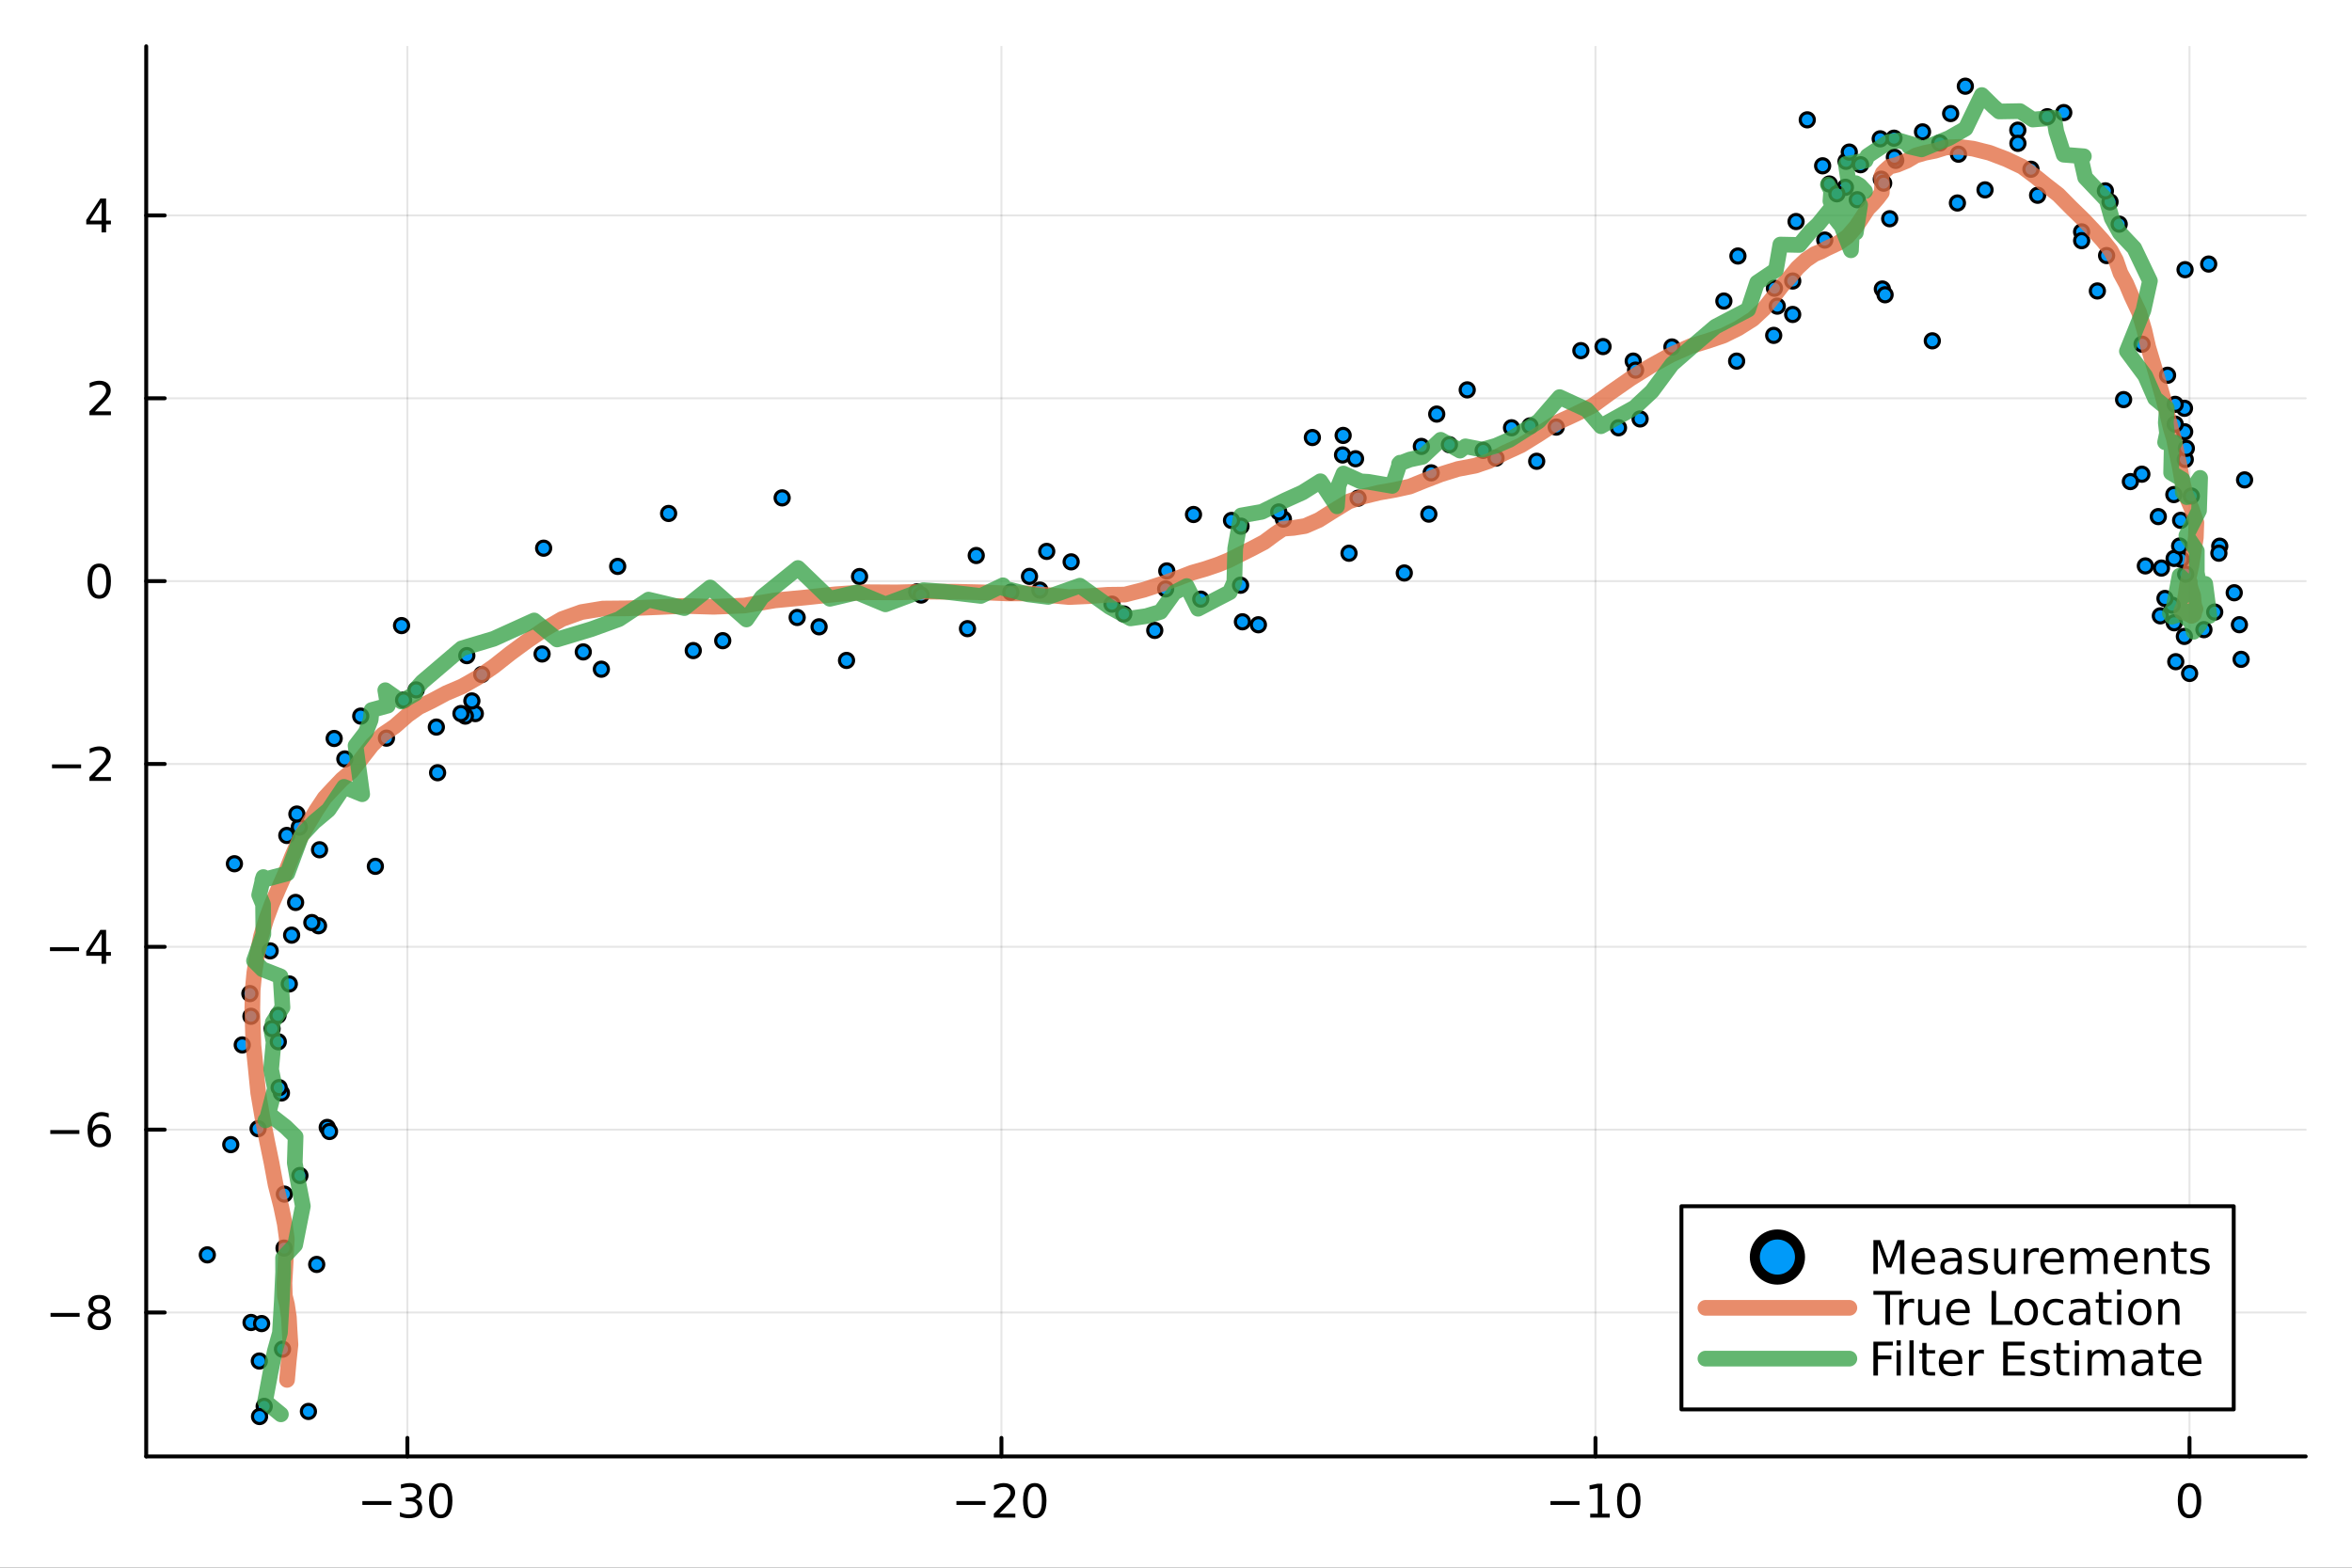 <?xml version="1.0" encoding="utf-8"?>
<svg xmlns="http://www.w3.org/2000/svg" xmlns:xlink="http://www.w3.org/1999/xlink" width="600" height="400" viewBox="0 0 2400 1600">
<rect x="0" y="0" width="2400" height="1600" fill="#333333" stroke="none"/>
<defs>
  <clipPath id="clip340">
    <rect x="0" y="0" width="2400" height="1600"/>
  </clipPath>
</defs>
<path clip-path="url(#clip340)" d="
M0 1600 L2400 1600 L2400 0 L0 0  Z
  " fill="#ffffff" fill-rule="evenodd" fill-opacity="1"/>
<defs>
  <clipPath id="clip341">
    <rect x="480" y="0" width="1681" height="1600"/>
  </clipPath>
</defs>
<path clip-path="url(#clip340)" d="
M149.191 1486.45 L2352.76 1486.45 L2352.76 47.244 L149.191 47.244  Z
  " fill="#ffffff" fill-rule="evenodd" fill-opacity="1"/>
<defs>
  <clipPath id="clip342">
    <rect x="149" y="47" width="2205" height="1440"/>
  </clipPath>
</defs>
<polyline clip-path="url(#clip342)" style="stroke:#000000; stroke-linecap:round; stroke-linejoin:round; stroke-width:2; stroke-opacity:0.1; fill:none" points="
  415.707,1486.45 415.707,47.244 
  "/>
<polyline clip-path="url(#clip342)" style="stroke:#000000; stroke-linecap:round; stroke-linejoin:round; stroke-width:2; stroke-opacity:0.1; fill:none" points="
  1021.87,1486.45 1021.87,47.244 
  "/>
<polyline clip-path="url(#clip342)" style="stroke:#000000; stroke-linecap:round; stroke-linejoin:round; stroke-width:2; stroke-opacity:0.1; fill:none" points="
  1628.03,1486.45 1628.03,47.244 
  "/>
<polyline clip-path="url(#clip342)" style="stroke:#000000; stroke-linecap:round; stroke-linejoin:round; stroke-width:2; stroke-opacity:0.1; fill:none" points="
  2234.19,1486.45 2234.19,47.244 
  "/>
<polyline clip-path="url(#clip340)" style="stroke:#000000; stroke-linecap:round; stroke-linejoin:round; stroke-width:4; stroke-opacity:1; fill:none" points="
  149.191,1486.45 2352.76,1486.45 
  "/>
<polyline clip-path="url(#clip340)" style="stroke:#000000; stroke-linecap:round; stroke-linejoin:round; stroke-width:4; stroke-opacity:1; fill:none" points="
  415.707,1486.45 415.707,1467.55 
  "/>
<polyline clip-path="url(#clip340)" style="stroke:#000000; stroke-linecap:round; stroke-linejoin:round; stroke-width:4; stroke-opacity:1; fill:none" points="
  1021.87,1486.45 1021.87,1467.55 
  "/>
<polyline clip-path="url(#clip340)" style="stroke:#000000; stroke-linecap:round; stroke-linejoin:round; stroke-width:4; stroke-opacity:1; fill:none" points="
  1628.03,1486.45 1628.03,1467.55 
  "/>
<polyline clip-path="url(#clip340)" style="stroke:#000000; stroke-linecap:round; stroke-linejoin:round; stroke-width:4; stroke-opacity:1; fill:none" points="
  2234.19,1486.45 2234.19,1467.55 
  "/>
<path clip-path="url(#clip340)" d="M369.77 1532.02 L399.446 1532.02 L399.446 1535.95 L369.77 1535.95 L369.77 1532.02 Z" fill="#000000" fill-rule="evenodd" fill-opacity="1" /><path clip-path="url(#clip340)" d="M423.705 1530.21 Q427.061 1530.93 428.936 1533.2 Q430.834 1535.47 430.834 1538.8 Q430.834 1543.92 427.316 1546.72 Q423.797 1549.52 417.316 1549.52 Q415.14 1549.52 412.825 1549.08 Q410.534 1548.66 408.08 1547.81 L408.08 1543.29 Q410.024 1544.43 412.339 1545.01 Q414.654 1545.58 417.177 1545.58 Q421.575 1545.58 423.867 1543.85 Q426.182 1542.11 426.182 1538.8 Q426.182 1535.75 424.029 1534.03 Q421.899 1532.3 418.08 1532.3 L414.052 1532.3 L414.052 1528.45 L418.265 1528.45 Q421.714 1528.45 423.543 1527.09 Q425.371 1525.7 425.371 1523.11 Q425.371 1520.45 423.473 1519.03 Q421.598 1517.6 418.08 1517.6 Q416.159 1517.6 413.959 1518.01 Q411.76 1518.43 409.122 1519.31 L409.122 1515.14 Q411.784 1514.4 414.098 1514.03 Q416.436 1513.66 418.496 1513.66 Q423.821 1513.66 426.922 1516.09 Q430.024 1518.5 430.024 1522.62 Q430.024 1525.49 428.381 1527.48 Q426.737 1529.45 423.705 1530.21 Z" fill="#000000" fill-rule="evenodd" fill-opacity="1" /><path clip-path="url(#clip340)" d="M449.7 1517.37 Q446.089 1517.37 444.26 1520.93 Q442.455 1524.47 442.455 1531.6 Q442.455 1538.71 444.26 1542.27 Q446.089 1545.82 449.7 1545.82 Q453.334 1545.82 455.14 1542.27 Q456.968 1538.71 456.968 1531.6 Q456.968 1524.47 455.14 1520.93 Q453.334 1517.37 449.7 1517.37 M449.7 1513.66 Q455.51 1513.66 458.566 1518.27 Q461.644 1522.85 461.644 1531.6 Q461.644 1540.33 458.566 1544.94 Q455.51 1549.52 449.7 1549.52 Q443.89 1549.52 440.811 1544.94 Q437.756 1540.33 437.756 1531.6 Q437.756 1522.85 440.811 1518.27 Q443.89 1513.66 449.7 1513.66 Z" fill="#000000" fill-rule="evenodd" fill-opacity="1" /><path clip-path="url(#clip340)" d="M975.932 1532.02 L1005.61 1532.02 L1005.61 1535.95 L975.932 1535.95 L975.932 1532.02 Z" fill="#000000" fill-rule="evenodd" fill-opacity="1" /><path clip-path="url(#clip340)" d="M1019.73 1544.91 L1036.05 1544.91 L1036.05 1548.85 L1014.1 1548.85 L1014.1 1544.91 Q1016.77 1542.16 1021.35 1537.53 Q1025.96 1532.88 1027.14 1531.53 Q1029.38 1529.01 1030.26 1527.27 Q1031.16 1525.51 1031.16 1523.82 Q1031.16 1521.07 1029.22 1519.33 Q1027.3 1517.6 1024.2 1517.6 Q1022 1517.6 1019.54 1518.36 Q1017.11 1519.13 1014.33 1520.68 L1014.33 1515.95 Q1017.16 1514.82 1019.61 1514.24 Q1022.07 1513.66 1024.1 1513.66 Q1029.47 1513.66 1032.67 1516.35 Q1035.86 1519.03 1035.86 1523.52 Q1035.86 1525.65 1035.05 1527.57 Q1034.27 1529.47 1032.16 1532.07 Q1031.58 1532.74 1028.48 1535.95 Q1025.38 1539.15 1019.73 1544.91 Z" fill="#000000" fill-rule="evenodd" fill-opacity="1" /><path clip-path="url(#clip340)" d="M1055.86 1517.37 Q1052.25 1517.37 1050.42 1520.93 Q1048.62 1524.47 1048.62 1531.6 Q1048.62 1538.71 1050.42 1542.27 Q1052.25 1545.82 1055.86 1545.82 Q1059.5 1545.82 1061.3 1542.27 Q1063.13 1538.71 1063.13 1531.6 Q1063.13 1524.47 1061.3 1520.93 Q1059.5 1517.37 1055.86 1517.37 M1055.86 1513.66 Q1061.67 1513.66 1064.73 1518.27 Q1067.81 1522.85 1067.81 1531.6 Q1067.81 1540.33 1064.73 1544.94 Q1061.67 1549.52 1055.86 1549.52 Q1050.05 1549.52 1046.97 1544.94 Q1043.92 1540.33 1043.92 1531.6 Q1043.92 1522.85 1046.97 1518.27 Q1050.05 1513.66 1055.86 1513.66 Z" fill="#000000" fill-rule="evenodd" fill-opacity="1" /><path clip-path="url(#clip340)" d="M1582.09 1532.02 L1611.77 1532.02 L1611.77 1535.95 L1582.09 1535.95 L1582.09 1532.02 Z" fill="#000000" fill-rule="evenodd" fill-opacity="1" /><path clip-path="url(#clip340)" d="M1622.67 1544.91 L1630.31 1544.91 L1630.31 1518.55 L1622 1520.21 L1622 1515.95 L1630.27 1514.29 L1634.94 1514.29 L1634.94 1544.91 L1642.58 1544.91 L1642.58 1548.85 L1622.67 1548.85 L1622.67 1544.91 Z" fill="#000000" fill-rule="evenodd" fill-opacity="1" /><path clip-path="url(#clip340)" d="M1662.02 1517.37 Q1658.41 1517.37 1656.59 1520.93 Q1654.78 1524.47 1654.78 1531.6 Q1654.78 1538.71 1656.59 1542.27 Q1658.41 1545.82 1662.02 1545.82 Q1665.66 1545.82 1667.46 1542.27 Q1669.29 1538.71 1669.29 1531.6 Q1669.29 1524.47 1667.46 1520.93 Q1665.66 1517.37 1662.02 1517.37 M1662.02 1513.66 Q1667.84 1513.66 1670.89 1518.27 Q1673.97 1522.85 1673.97 1531.6 Q1673.97 1540.33 1670.89 1544.94 Q1667.84 1549.52 1662.02 1549.52 Q1656.21 1549.52 1653.14 1544.94 Q1650.08 1540.33 1650.08 1531.6 Q1650.08 1522.85 1653.14 1518.27 Q1656.21 1513.66 1662.02 1513.66 Z" fill="#000000" fill-rule="evenodd" fill-opacity="1" /><path clip-path="url(#clip340)" d="M2234.19 1517.37 Q2230.58 1517.37 2228.75 1520.93 Q2226.95 1524.47 2226.95 1531.6 Q2226.95 1538.71 2228.75 1542.27 Q2230.58 1545.82 2234.19 1545.82 Q2237.83 1545.82 2239.63 1542.27 Q2241.46 1538.71 2241.46 1531.6 Q2241.46 1524.47 2239.63 1520.93 Q2237.83 1517.37 2234.19 1517.37 M2234.19 1513.66 Q2240 1513.66 2243.06 1518.27 Q2246.14 1522.85 2246.14 1531.6 Q2246.14 1540.33 2243.06 1544.94 Q2240 1549.52 2234.19 1549.52 Q2228.38 1549.52 2225.31 1544.94 Q2222.25 1540.33 2222.25 1531.6 Q2222.25 1522.85 2225.31 1518.27 Q2228.38 1513.66 2234.19 1513.66 Z" fill="#000000" fill-rule="evenodd" fill-opacity="1" /><polyline clip-path="url(#clip342)" style="stroke:#000000; stroke-linecap:round; stroke-linejoin:round; stroke-width:2; stroke-opacity:0.1; fill:none" points="
  149.191,1339.55 2352.76,1339.55 
  "/>
<polyline clip-path="url(#clip342)" style="stroke:#000000; stroke-linecap:round; stroke-linejoin:round; stroke-width:2; stroke-opacity:0.1; fill:none" points="
  149.191,1152.94 2352.76,1152.94 
  "/>
<polyline clip-path="url(#clip342)" style="stroke:#000000; stroke-linecap:round; stroke-linejoin:round; stroke-width:2; stroke-opacity:0.1; fill:none" points="
  149.191,966.325 2352.76,966.325 
  "/>
<polyline clip-path="url(#clip342)" style="stroke:#000000; stroke-linecap:round; stroke-linejoin:round; stroke-width:2; stroke-opacity:0.1; fill:none" points="
  149.191,779.713 2352.76,779.713 
  "/>
<polyline clip-path="url(#clip342)" style="stroke:#000000; stroke-linecap:round; stroke-linejoin:round; stroke-width:2; stroke-opacity:0.1; fill:none" points="
  149.191,593.102 2352.76,593.102 
  "/>
<polyline clip-path="url(#clip342)" style="stroke:#000000; stroke-linecap:round; stroke-linejoin:round; stroke-width:2; stroke-opacity:0.1; fill:none" points="
  149.191,406.49 2352.76,406.49 
  "/>
<polyline clip-path="url(#clip342)" style="stroke:#000000; stroke-linecap:round; stroke-linejoin:round; stroke-width:2; stroke-opacity:0.1; fill:none" points="
  149.191,219.878 2352.76,219.878 
  "/>
<polyline clip-path="url(#clip340)" style="stroke:#000000; stroke-linecap:round; stroke-linejoin:round; stroke-width:4; stroke-opacity:1; fill:none" points="
  149.191,1486.45 149.191,47.244 
  "/>
<polyline clip-path="url(#clip340)" style="stroke:#000000; stroke-linecap:round; stroke-linejoin:round; stroke-width:4; stroke-opacity:1; fill:none" points="
  149.191,1339.55 168.089,1339.55 
  "/>
<polyline clip-path="url(#clip340)" style="stroke:#000000; stroke-linecap:round; stroke-linejoin:round; stroke-width:4; stroke-opacity:1; fill:none" points="
  149.191,1152.94 168.089,1152.94 
  "/>
<polyline clip-path="url(#clip340)" style="stroke:#000000; stroke-linecap:round; stroke-linejoin:round; stroke-width:4; stroke-opacity:1; fill:none" points="
  149.191,966.325 168.089,966.325 
  "/>
<polyline clip-path="url(#clip340)" style="stroke:#000000; stroke-linecap:round; stroke-linejoin:round; stroke-width:4; stroke-opacity:1; fill:none" points="
  149.191,779.713 168.089,779.713 
  "/>
<polyline clip-path="url(#clip340)" style="stroke:#000000; stroke-linecap:round; stroke-linejoin:round; stroke-width:4; stroke-opacity:1; fill:none" points="
  149.191,593.102 168.089,593.102 
  "/>
<polyline clip-path="url(#clip340)" style="stroke:#000000; stroke-linecap:round; stroke-linejoin:round; stroke-width:4; stroke-opacity:1; fill:none" points="
  149.191,406.49 168.089,406.49 
  "/>
<polyline clip-path="url(#clip340)" style="stroke:#000000; stroke-linecap:round; stroke-linejoin:round; stroke-width:4; stroke-opacity:1; fill:none" points="
  149.191,219.878 168.089,219.878 
  "/>
<path clip-path="url(#clip340)" d="M51.571 1340 L81.247 1340 L81.247 1343.93 L51.571 1343.93 L51.571 1340 Z" fill="#000000" fill-rule="evenodd" fill-opacity="1" /><path clip-path="url(#clip340)" d="M101.339 1340.42 Q98.006 1340.42 96.085 1342.2 Q94.186 1343.98 94.186 1347.11 Q94.186 1350.23 96.085 1352.01 Q98.006 1353.8 101.339 1353.8 Q104.672 1353.8 106.594 1352.01 Q108.515 1350.21 108.515 1347.11 Q108.515 1343.98 106.594 1342.2 Q104.696 1340.42 101.339 1340.42 M96.663 1338.43 Q93.654 1337.68 91.964 1335.62 Q90.297 1333.56 90.297 1330.6 Q90.297 1326.46 93.237 1324.05 Q96.2 1321.64 101.339 1321.64 Q106.501 1321.64 109.441 1324.05 Q112.381 1326.46 112.381 1330.6 Q112.381 1333.56 110.691 1335.62 Q109.024 1337.68 106.038 1338.43 Q109.418 1339.21 111.293 1341.5 Q113.191 1343.8 113.191 1347.11 Q113.191 1352.13 110.112 1354.81 Q107.057 1357.5 101.339 1357.5 Q95.621 1357.5 92.543 1354.81 Q89.487 1352.13 89.487 1347.11 Q89.487 1343.8 91.385 1341.5 Q93.284 1339.21 96.663 1338.43 M94.95 1331.04 Q94.95 1333.73 96.617 1335.23 Q98.307 1336.74 101.339 1336.74 Q104.348 1336.74 106.038 1335.23 Q107.751 1333.73 107.751 1331.04 Q107.751 1328.36 106.038 1326.85 Q104.348 1325.35 101.339 1325.35 Q98.307 1325.35 96.617 1326.85 Q94.95 1328.36 94.95 1331.04 Z" fill="#000000" fill-rule="evenodd" fill-opacity="1" /><path clip-path="url(#clip340)" d="M51.316 1153.39 L80.992 1153.39 L80.992 1157.32 L51.316 1157.32 L51.316 1153.39 Z" fill="#000000" fill-rule="evenodd" fill-opacity="1" /><path clip-path="url(#clip340)" d="M101.663 1151.07 Q98.515 1151.07 96.663 1153.23 Q94.835 1155.38 94.835 1159.13 Q94.835 1162.86 96.663 1165.03 Q98.515 1167.18 101.663 1167.18 Q104.811 1167.18 106.64 1165.03 Q108.492 1162.86 108.492 1159.13 Q108.492 1155.38 106.64 1153.23 Q104.811 1151.07 101.663 1151.07 M110.946 1136.42 L110.946 1140.68 Q109.186 1139.85 107.381 1139.41 Q105.598 1138.97 103.839 1138.97 Q99.21 1138.97 96.756 1142.09 Q94.325 1145.22 93.978 1151.54 Q95.344 1149.52 97.404 1148.46 Q99.464 1147.37 101.941 1147.37 Q107.149 1147.37 110.158 1150.54 Q113.191 1153.69 113.191 1159.13 Q113.191 1164.45 110.043 1167.67 Q106.895 1170.89 101.663 1170.89 Q95.668 1170.89 92.496 1166.3 Q89.325 1161.7 89.325 1152.97 Q89.325 1144.78 93.214 1139.92 Q97.103 1135.03 103.654 1135.03 Q105.413 1135.03 107.196 1135.38 Q109.001 1135.73 110.946 1136.42 Z" fill="#000000" fill-rule="evenodd" fill-opacity="1" /><path clip-path="url(#clip340)" d="M50.992 966.776 L80.668 966.776 L80.668 970.711 L50.992 970.711 L50.992 966.776 Z" fill="#000000" fill-rule="evenodd" fill-opacity="1" /><path clip-path="url(#clip340)" d="M103.608 953.119 L91.802 971.568 L103.608 971.568 L103.608 953.119 M102.381 949.045 L108.26 949.045 L108.26 971.568 L113.191 971.568 L113.191 975.457 L108.26 975.457 L108.26 983.605 L103.608 983.605 L103.608 975.457 L88.006 975.457 L88.006 970.943 L102.381 949.045 Z" fill="#000000" fill-rule="evenodd" fill-opacity="1" /><path clip-path="url(#clip340)" d="M53.075 780.165 L82.751 780.165 L82.751 784.1 L53.075 784.1 L53.075 780.165 Z" fill="#000000" fill-rule="evenodd" fill-opacity="1" /><path clip-path="url(#clip340)" d="M96.871 793.058 L113.191 793.058 L113.191 796.993 L91.246 796.993 L91.246 793.058 Q93.909 790.303 98.492 785.674 Q103.098 781.021 104.279 779.678 Q106.524 777.155 107.404 775.419 Q108.307 773.66 108.307 771.97 Q108.307 769.216 106.362 767.479 Q104.441 765.743 101.339 765.743 Q99.14 765.743 96.686 766.507 Q94.256 767.271 91.478 768.822 L91.478 764.1 Q94.302 762.966 96.756 762.387 Q99.21 761.808 101.246 761.808 Q106.617 761.808 109.811 764.493 Q113.006 767.179 113.006 771.669 Q113.006 773.799 112.196 775.72 Q111.408 777.618 109.302 780.211 Q108.723 780.882 105.621 784.1 Q102.52 787.294 96.871 793.058 Z" fill="#000000" fill-rule="evenodd" fill-opacity="1" /><path clip-path="url(#clip340)" d="M101.246 578.9 Q97.635 578.9 95.807 582.465 Q94.001 586.007 94.001 593.136 Q94.001 600.243 95.807 603.807 Q97.635 607.349 101.246 607.349 Q104.881 607.349 106.686 603.807 Q108.515 600.243 108.515 593.136 Q108.515 586.007 106.686 582.465 Q104.881 578.9 101.246 578.9 M101.246 575.197 Q107.057 575.197 110.112 579.803 Q113.191 584.386 113.191 593.136 Q113.191 601.863 110.112 606.469 Q107.057 611.053 101.246 611.053 Q95.436 611.053 92.358 606.469 Q89.302 601.863 89.302 593.136 Q89.302 584.386 92.358 579.803 Q95.436 575.197 101.246 575.197 Z" fill="#000000" fill-rule="evenodd" fill-opacity="1" /><path clip-path="url(#clip340)" d="M96.871 419.835 L113.191 419.835 L113.191 423.77 L91.246 423.77 L91.246 419.835 Q93.909 417.08 98.492 412.45 Q103.098 407.798 104.279 406.455 Q106.524 403.932 107.404 402.196 Q108.307 400.437 108.307 398.747 Q108.307 395.992 106.362 394.256 Q104.441 392.52 101.339 392.52 Q99.14 392.52 96.686 393.284 Q94.256 394.048 91.478 395.599 L91.478 390.876 Q94.302 389.742 96.756 389.164 Q99.21 388.585 101.246 388.585 Q106.617 388.585 109.811 391.27 Q113.006 393.955 113.006 398.446 Q113.006 400.576 112.196 402.497 Q111.408 404.395 109.302 406.988 Q108.723 407.659 105.621 410.876 Q102.52 414.071 96.871 419.835 Z" fill="#000000" fill-rule="evenodd" fill-opacity="1" /><path clip-path="url(#clip340)" d="M103.608 206.672 L91.802 225.121 L103.608 225.121 L103.608 206.672 M102.381 202.598 L108.26 202.598 L108.26 225.121 L113.191 225.121 L113.191 229.01 L108.26 229.01 L108.26 237.158 L103.608 237.158 L103.608 229.01 L88.006 229.01 L88.006 224.496 L102.381 202.598 Z" fill="#000000" fill-rule="evenodd" fill-opacity="1" /><circle clip-path="url(#clip342)" cx="2265.04" cy="557.436" r="7.2" fill="#009af9" fill-rule="evenodd" fill-opacity="1" stroke="#000000" stroke-opacity="1" stroke-width="3.2"/>
<circle clip-path="url(#clip342)" cx="2220.18" cy="675.339" r="7.2" fill="#009af9" fill-rule="evenodd" fill-opacity="1" stroke="#000000" stroke-opacity="1" stroke-width="3.2"/>
<circle clip-path="url(#clip342)" cx="2216.48" cy="617.637" r="7.2" fill="#009af9" fill-rule="evenodd" fill-opacity="1" stroke="#000000" stroke-opacity="1" stroke-width="3.2"/>
<circle clip-path="url(#clip342)" cx="2248.92" cy="642.635" r="7.2" fill="#009af9" fill-rule="evenodd" fill-opacity="1" stroke="#000000" stroke-opacity="1" stroke-width="3.2"/>
<circle clip-path="url(#clip342)" cx="2259.92" cy="624.698" r="7.2" fill="#009af9" fill-rule="evenodd" fill-opacity="1" stroke="#000000" stroke-opacity="1" stroke-width="3.2"/>
<circle clip-path="url(#clip342)" cx="2230.28" cy="585.973" r="7.2" fill="#009af9" fill-rule="evenodd" fill-opacity="1" stroke="#000000" stroke-opacity="1" stroke-width="3.2"/>
<circle clip-path="url(#clip342)" cx="2286.85" cy="672.943" r="7.2" fill="#009af9" fill-rule="evenodd" fill-opacity="1" stroke="#000000" stroke-opacity="1" stroke-width="3.2"/>
<circle clip-path="url(#clip342)" cx="2218.63" cy="635.61" r="7.2" fill="#009af9" fill-rule="evenodd" fill-opacity="1" stroke="#000000" stroke-opacity="1" stroke-width="3.2"/>
<circle clip-path="url(#clip342)" cx="2228.96" cy="649.534" r="7.2" fill="#009af9" fill-rule="evenodd" fill-opacity="1" stroke="#000000" stroke-opacity="1" stroke-width="3.2"/>
<circle clip-path="url(#clip342)" cx="2225.7" cy="570.877" r="7.2" fill="#009af9" fill-rule="evenodd" fill-opacity="1" stroke="#000000" stroke-opacity="1" stroke-width="3.2"/>
<circle clip-path="url(#clip342)" cx="2205.55" cy="579.781" r="7.2" fill="#009af9" fill-rule="evenodd" fill-opacity="1" stroke="#000000" stroke-opacity="1" stroke-width="3.2"/>
<circle clip-path="url(#clip342)" cx="2204.43" cy="628.535" r="7.2" fill="#009af9" fill-rule="evenodd" fill-opacity="1" stroke="#000000" stroke-opacity="1" stroke-width="3.2"/>
<circle clip-path="url(#clip342)" cx="2264.16" cy="564.606" r="7.2" fill="#009af9" fill-rule="evenodd" fill-opacity="1" stroke="#000000" stroke-opacity="1" stroke-width="3.2"/>
<circle clip-path="url(#clip342)" cx="2218.51" cy="569.936" r="7.2" fill="#009af9" fill-rule="evenodd" fill-opacity="1" stroke="#000000" stroke-opacity="1" stroke-width="3.2"/>
<circle clip-path="url(#clip342)" cx="2234.29" cy="687.323" r="7.2" fill="#009af9" fill-rule="evenodd" fill-opacity="1" stroke="#000000" stroke-opacity="1" stroke-width="3.2"/>
<circle clip-path="url(#clip342)" cx="2279.83" cy="604.968" r="7.2" fill="#009af9" fill-rule="evenodd" fill-opacity="1" stroke="#000000" stroke-opacity="1" stroke-width="3.2"/>
<circle clip-path="url(#clip342)" cx="2285.11" cy="637.579" r="7.2" fill="#009af9" fill-rule="evenodd" fill-opacity="1" stroke="#000000" stroke-opacity="1" stroke-width="3.2"/>
<circle clip-path="url(#clip342)" cx="2225.14" cy="531.083" r="7.2" fill="#009af9" fill-rule="evenodd" fill-opacity="1" stroke="#000000" stroke-opacity="1" stroke-width="3.2"/>
<circle clip-path="url(#clip342)" cx="2209.15" cy="610.802" r="7.2" fill="#009af9" fill-rule="evenodd" fill-opacity="1" stroke="#000000" stroke-opacity="1" stroke-width="3.2"/>
<circle clip-path="url(#clip342)" cx="2224.13" cy="557.267" r="7.2" fill="#009af9" fill-rule="evenodd" fill-opacity="1" stroke="#000000" stroke-opacity="1" stroke-width="3.2"/>
<circle clip-path="url(#clip342)" cx="2236.05" cy="506.255" r="7.2" fill="#009af9" fill-rule="evenodd" fill-opacity="1" stroke="#000000" stroke-opacity="1" stroke-width="3.2"/>
<circle clip-path="url(#clip342)" cx="2202.35" cy="527.244" r="7.2" fill="#009af9" fill-rule="evenodd" fill-opacity="1" stroke="#000000" stroke-opacity="1" stroke-width="3.2"/>
<circle clip-path="url(#clip342)" cx="2290.39" cy="489.775" r="7.2" fill="#009af9" fill-rule="evenodd" fill-opacity="1" stroke="#000000" stroke-opacity="1" stroke-width="3.2"/>
<circle clip-path="url(#clip342)" cx="2229.25" cy="440.644" r="7.2" fill="#009af9" fill-rule="evenodd" fill-opacity="1" stroke="#000000" stroke-opacity="1" stroke-width="3.2"/>
<circle clip-path="url(#clip342)" cx="2189.13" cy="577.574" r="7.2" fill="#009af9" fill-rule="evenodd" fill-opacity="1" stroke="#000000" stroke-opacity="1" stroke-width="3.2"/>
<circle clip-path="url(#clip342)" cx="2218.22" cy="504.784" r="7.2" fill="#009af9" fill-rule="evenodd" fill-opacity="1" stroke="#000000" stroke-opacity="1" stroke-width="3.2"/>
<circle clip-path="url(#clip342)" cx="2229.87" cy="468.943" r="7.2" fill="#009af9" fill-rule="evenodd" fill-opacity="1" stroke="#000000" stroke-opacity="1" stroke-width="3.2"/>
<circle clip-path="url(#clip342)" cx="2185.57" cy="483.974" r="7.2" fill="#009af9" fill-rule="evenodd" fill-opacity="1" stroke="#000000" stroke-opacity="1" stroke-width="3.2"/>
<circle clip-path="url(#clip342)" cx="2229.07" cy="416.726" r="7.2" fill="#009af9" fill-rule="evenodd" fill-opacity="1" stroke="#000000" stroke-opacity="1" stroke-width="3.2"/>
<circle clip-path="url(#clip342)" cx="2230.95" cy="457.559" r="7.2" fill="#009af9" fill-rule="evenodd" fill-opacity="1" stroke="#000000" stroke-opacity="1" stroke-width="3.2"/>
<circle clip-path="url(#clip342)" cx="2173.86" cy="491.507" r="7.2" fill="#009af9" fill-rule="evenodd" fill-opacity="1" stroke="#000000" stroke-opacity="1" stroke-width="3.2"/>
<circle clip-path="url(#clip342)" cx="2219.58" cy="432.857" r="7.2" fill="#009af9" fill-rule="evenodd" fill-opacity="1" stroke="#000000" stroke-opacity="1" stroke-width="3.2"/>
<circle clip-path="url(#clip342)" cx="2219.57" cy="412.676" r="7.2" fill="#009af9" fill-rule="evenodd" fill-opacity="1" stroke="#000000" stroke-opacity="1" stroke-width="3.2"/>
<circle clip-path="url(#clip342)" cx="2211.8" cy="382.99" r="7.2" fill="#009af9" fill-rule="evenodd" fill-opacity="1" stroke="#000000" stroke-opacity="1" stroke-width="3.2"/>
<circle clip-path="url(#clip342)" cx="2166.94" cy="407.841" r="7.2" fill="#009af9" fill-rule="evenodd" fill-opacity="1" stroke="#000000" stroke-opacity="1" stroke-width="3.2"/>
<circle clip-path="url(#clip342)" cx="2185.79" cy="351.297" r="7.2" fill="#009af9" fill-rule="evenodd" fill-opacity="1" stroke="#000000" stroke-opacity="1" stroke-width="3.2"/>
<circle clip-path="url(#clip342)" cx="2140.17" cy="296.956" r="7.2" fill="#009af9" fill-rule="evenodd" fill-opacity="1" stroke="#000000" stroke-opacity="1" stroke-width="3.2"/>
<circle clip-path="url(#clip342)" cx="2253.76" cy="269.498" r="7.2" fill="#009af9" fill-rule="evenodd" fill-opacity="1" stroke="#000000" stroke-opacity="1" stroke-width="3.2"/>
<circle clip-path="url(#clip342)" cx="2229.65" cy="275.23" r="7.2" fill="#009af9" fill-rule="evenodd" fill-opacity="1" stroke="#000000" stroke-opacity="1" stroke-width="3.2"/>
<circle clip-path="url(#clip342)" cx="2124.11" cy="236.637" r="7.2" fill="#009af9" fill-rule="evenodd" fill-opacity="1" stroke="#000000" stroke-opacity="1" stroke-width="3.2"/>
<circle clip-path="url(#clip342)" cx="2124.14" cy="245.632" r="7.2" fill="#009af9" fill-rule="evenodd" fill-opacity="1" stroke="#000000" stroke-opacity="1" stroke-width="3.2"/>
<circle clip-path="url(#clip342)" cx="2149.59" cy="260.831" r="7.2" fill="#009af9" fill-rule="evenodd" fill-opacity="1" stroke="#000000" stroke-opacity="1" stroke-width="3.2"/>
<circle clip-path="url(#clip342)" cx="2153.1" cy="206.033" r="7.2" fill="#009af9" fill-rule="evenodd" fill-opacity="1" stroke="#000000" stroke-opacity="1" stroke-width="3.2"/>
<circle clip-path="url(#clip342)" cx="2072.4" cy="172.72" r="7.2" fill="#009af9" fill-rule="evenodd" fill-opacity="1" stroke="#000000" stroke-opacity="1" stroke-width="3.2"/>
<circle clip-path="url(#clip342)" cx="2148.36" cy="194.79" r="7.2" fill="#009af9" fill-rule="evenodd" fill-opacity="1" stroke="#000000" stroke-opacity="1" stroke-width="3.2"/>
<circle clip-path="url(#clip342)" cx="2162.44" cy="228.77" r="7.2" fill="#009af9" fill-rule="evenodd" fill-opacity="1" stroke="#000000" stroke-opacity="1" stroke-width="3.2"/>
<circle clip-path="url(#clip342)" cx="2079.2" cy="199.28" r="7.2" fill="#009af9" fill-rule="evenodd" fill-opacity="1" stroke="#000000" stroke-opacity="1" stroke-width="3.2"/>
<circle clip-path="url(#clip342)" cx="2089.08" cy="119.134" r="7.2" fill="#009af9" fill-rule="evenodd" fill-opacity="1" stroke="#000000" stroke-opacity="1" stroke-width="3.2"/>
<circle clip-path="url(#clip342)" cx="2105.89" cy="114.907" r="7.2" fill="#009af9" fill-rule="evenodd" fill-opacity="1" stroke="#000000" stroke-opacity="1" stroke-width="3.2"/>
<circle clip-path="url(#clip342)" cx="2025.54" cy="193.783" r="7.2" fill="#009af9" fill-rule="evenodd" fill-opacity="1" stroke="#000000" stroke-opacity="1" stroke-width="3.2"/>
<circle clip-path="url(#clip342)" cx="2058.99" cy="132.843" r="7.2" fill="#009af9" fill-rule="evenodd" fill-opacity="1" stroke="#000000" stroke-opacity="1" stroke-width="3.2"/>
<circle clip-path="url(#clip342)" cx="1998.45" cy="157.371" r="7.2" fill="#009af9" fill-rule="evenodd" fill-opacity="1" stroke="#000000" stroke-opacity="1" stroke-width="3.2"/>
<circle clip-path="url(#clip342)" cx="2059.1" cy="146.297" r="7.2" fill="#009af9" fill-rule="evenodd" fill-opacity="1" stroke="#000000" stroke-opacity="1" stroke-width="3.2"/>
<circle clip-path="url(#clip342)" cx="2005.44" cy="87.976" r="7.2" fill="#009af9" fill-rule="evenodd" fill-opacity="1" stroke="#000000" stroke-opacity="1" stroke-width="3.2"/>
<circle clip-path="url(#clip342)" cx="1997.37" cy="207.186" r="7.2" fill="#009af9" fill-rule="evenodd" fill-opacity="1" stroke="#000000" stroke-opacity="1" stroke-width="3.2"/>
<circle clip-path="url(#clip342)" cx="1979.42" cy="145.89" r="7.2" fill="#009af9" fill-rule="evenodd" fill-opacity="1" stroke="#000000" stroke-opacity="1" stroke-width="3.2"/>
<circle clip-path="url(#clip342)" cx="1934.43" cy="163.686" r="7.2" fill="#009af9" fill-rule="evenodd" fill-opacity="1" stroke="#000000" stroke-opacity="1" stroke-width="3.2"/>
<circle clip-path="url(#clip342)" cx="1961.76" cy="134.595" r="7.2" fill="#009af9" fill-rule="evenodd" fill-opacity="1" stroke="#000000" stroke-opacity="1" stroke-width="3.2"/>
<circle clip-path="url(#clip342)" cx="1990.46" cy="115.885" r="7.2" fill="#009af9" fill-rule="evenodd" fill-opacity="1" stroke="#000000" stroke-opacity="1" stroke-width="3.2"/>
<circle clip-path="url(#clip342)" cx="1932.65" cy="141.037" r="7.2" fill="#009af9" fill-rule="evenodd" fill-opacity="1" stroke="#000000" stroke-opacity="1" stroke-width="3.2"/>
<circle clip-path="url(#clip342)" cx="1933.05" cy="160.466" r="7.2" fill="#009af9" fill-rule="evenodd" fill-opacity="1" stroke="#000000" stroke-opacity="1" stroke-width="3.2"/>
<circle clip-path="url(#clip342)" cx="1883.07" cy="191.148" r="7.2" fill="#009af9" fill-rule="evenodd" fill-opacity="1" stroke="#000000" stroke-opacity="1" stroke-width="3.2"/>
<circle clip-path="url(#clip342)" cx="1919.67" cy="182.888" r="7.2" fill="#009af9" fill-rule="evenodd" fill-opacity="1" stroke="#000000" stroke-opacity="1" stroke-width="3.2"/>
<circle clip-path="url(#clip342)" cx="1866.68" cy="187.8" r="7.2" fill="#009af9" fill-rule="evenodd" fill-opacity="1" stroke="#000000" stroke-opacity="1" stroke-width="3.2"/>
<circle clip-path="url(#clip342)" cx="1920.76" cy="294.962" r="7.2" fill="#009af9" fill-rule="evenodd" fill-opacity="1" stroke="#000000" stroke-opacity="1" stroke-width="3.2"/>
<circle clip-path="url(#clip342)" cx="1923.56" cy="300.855" r="7.2" fill="#009af9" fill-rule="evenodd" fill-opacity="1" stroke="#000000" stroke-opacity="1" stroke-width="3.2"/>
<circle clip-path="url(#clip342)" cx="1844.15" cy="122.297" r="7.2" fill="#009af9" fill-rule="evenodd" fill-opacity="1" stroke="#000000" stroke-opacity="1" stroke-width="3.2"/>
<circle clip-path="url(#clip342)" cx="1874.38" cy="197.786" r="7.2" fill="#009af9" fill-rule="evenodd" fill-opacity="1" stroke="#000000" stroke-opacity="1" stroke-width="3.2"/>
<circle clip-path="url(#clip342)" cx="1898.53" cy="168.101" r="7.2" fill="#009af9" fill-rule="evenodd" fill-opacity="1" stroke="#000000" stroke-opacity="1" stroke-width="3.2"/>
<circle clip-path="url(#clip342)" cx="1883.71" cy="164.654" r="7.2" fill="#009af9" fill-rule="evenodd" fill-opacity="1" stroke="#000000" stroke-opacity="1" stroke-width="3.2"/>
<circle clip-path="url(#clip342)" cx="1971.74" cy="347.851" r="7.2" fill="#009af9" fill-rule="evenodd" fill-opacity="1" stroke="#000000" stroke-opacity="1" stroke-width="3.2"/>
<circle clip-path="url(#clip342)" cx="1918.58" cy="141.681" r="7.2" fill="#009af9" fill-rule="evenodd" fill-opacity="1" stroke="#000000" stroke-opacity="1" stroke-width="3.2"/>
<circle clip-path="url(#clip342)" cx="1895.19" cy="203.828" r="7.2" fill="#009af9" fill-rule="evenodd" fill-opacity="1" stroke="#000000" stroke-opacity="1" stroke-width="3.2"/>
<circle clip-path="url(#clip342)" cx="1887.03" cy="155.216" r="7.2" fill="#009af9" fill-rule="evenodd" fill-opacity="1" stroke="#000000" stroke-opacity="1" stroke-width="3.2"/>
<circle clip-path="url(#clip342)" cx="1922.11" cy="186.946" r="7.2" fill="#009af9" fill-rule="evenodd" fill-opacity="1" stroke="#000000" stroke-opacity="1" stroke-width="3.2"/>
<circle clip-path="url(#clip342)" cx="1928.27" cy="223.24" r="7.2" fill="#009af9" fill-rule="evenodd" fill-opacity="1" stroke="#000000" stroke-opacity="1" stroke-width="3.2"/>
<circle clip-path="url(#clip342)" cx="1832.72" cy="226.115" r="7.2" fill="#009af9" fill-rule="evenodd" fill-opacity="1" stroke="#000000" stroke-opacity="1" stroke-width="3.2"/>
<circle clip-path="url(#clip342)" cx="1862.02" cy="245.019" r="7.2" fill="#009af9" fill-rule="evenodd" fill-opacity="1" stroke="#000000" stroke-opacity="1" stroke-width="3.2"/>
<circle clip-path="url(#clip342)" cx="1829.26" cy="320.932" r="7.2" fill="#009af9" fill-rule="evenodd" fill-opacity="1" stroke="#000000" stroke-opacity="1" stroke-width="3.2"/>
<circle clip-path="url(#clip342)" cx="1859.83" cy="169.22" r="7.2" fill="#009af9" fill-rule="evenodd" fill-opacity="1" stroke="#000000" stroke-opacity="1" stroke-width="3.2"/>
<circle clip-path="url(#clip342)" cx="1810.64" cy="294.174" r="7.2" fill="#009af9" fill-rule="evenodd" fill-opacity="1" stroke="#000000" stroke-opacity="1" stroke-width="3.2"/>
<circle clip-path="url(#clip342)" cx="1829.31" cy="286.813" r="7.2" fill="#009af9" fill-rule="evenodd" fill-opacity="1" stroke="#000000" stroke-opacity="1" stroke-width="3.2"/>
<circle clip-path="url(#clip342)" cx="1813.54" cy="312.45" r="7.2" fill="#009af9" fill-rule="evenodd" fill-opacity="1" stroke="#000000" stroke-opacity="1" stroke-width="3.2"/>
<circle clip-path="url(#clip342)" cx="1773.39" cy="261.282" r="7.2" fill="#009af9" fill-rule="evenodd" fill-opacity="1" stroke="#000000" stroke-opacity="1" stroke-width="3.2"/>
<circle clip-path="url(#clip342)" cx="1809.9" cy="342.284" r="7.2" fill="#009af9" fill-rule="evenodd" fill-opacity="1" stroke="#000000" stroke-opacity="1" stroke-width="3.2"/>
<circle clip-path="url(#clip342)" cx="1759.05" cy="307.263" r="7.2" fill="#009af9" fill-rule="evenodd" fill-opacity="1" stroke="#000000" stroke-opacity="1" stroke-width="3.2"/>
<circle clip-path="url(#clip342)" cx="1772.08" cy="368.565" r="7.2" fill="#009af9" fill-rule="evenodd" fill-opacity="1" stroke="#000000" stroke-opacity="1" stroke-width="3.2"/>
<circle clip-path="url(#clip342)" cx="1666.56" cy="368.549" r="7.2" fill="#009af9" fill-rule="evenodd" fill-opacity="1" stroke="#000000" stroke-opacity="1" stroke-width="3.2"/>
<circle clip-path="url(#clip342)" cx="1706.04" cy="354.119" r="7.2" fill="#009af9" fill-rule="evenodd" fill-opacity="1" stroke="#000000" stroke-opacity="1" stroke-width="3.2"/>
<circle clip-path="url(#clip342)" cx="1668.98" cy="377.781" r="7.2" fill="#009af9" fill-rule="evenodd" fill-opacity="1" stroke="#000000" stroke-opacity="1" stroke-width="3.2"/>
<circle clip-path="url(#clip342)" cx="1673.57" cy="427.575" r="7.2" fill="#009af9" fill-rule="evenodd" fill-opacity="1" stroke="#000000" stroke-opacity="1" stroke-width="3.2"/>
<circle clip-path="url(#clip342)" cx="1651.52" cy="436.59" r="7.2" fill="#009af9" fill-rule="evenodd" fill-opacity="1" stroke="#000000" stroke-opacity="1" stroke-width="3.2"/>
<circle clip-path="url(#clip342)" cx="1587.98" cy="435.895" r="7.2" fill="#009af9" fill-rule="evenodd" fill-opacity="1" stroke="#000000" stroke-opacity="1" stroke-width="3.2"/>
<circle clip-path="url(#clip342)" cx="1635.74" cy="353.717" r="7.2" fill="#009af9" fill-rule="evenodd" fill-opacity="1" stroke="#000000" stroke-opacity="1" stroke-width="3.2"/>
<circle clip-path="url(#clip342)" cx="1613.14" cy="357.866" r="7.2" fill="#009af9" fill-rule="evenodd" fill-opacity="1" stroke="#000000" stroke-opacity="1" stroke-width="3.2"/>
<circle clip-path="url(#clip342)" cx="1568.05" cy="470.78" r="7.2" fill="#009af9" fill-rule="evenodd" fill-opacity="1" stroke="#000000" stroke-opacity="1" stroke-width="3.2"/>
<circle clip-path="url(#clip342)" cx="1513.46" cy="459.678" r="7.2" fill="#009af9" fill-rule="evenodd" fill-opacity="1" stroke="#000000" stroke-opacity="1" stroke-width="3.2"/>
<circle clip-path="url(#clip342)" cx="1561.27" cy="434.67" r="7.2" fill="#009af9" fill-rule="evenodd" fill-opacity="1" stroke="#000000" stroke-opacity="1" stroke-width="3.2"/>
<circle clip-path="url(#clip342)" cx="1542.39" cy="436.595" r="7.2" fill="#009af9" fill-rule="evenodd" fill-opacity="1" stroke="#000000" stroke-opacity="1" stroke-width="3.2"/>
<circle clip-path="url(#clip342)" cx="1497.17" cy="397.901" r="7.2" fill="#009af9" fill-rule="evenodd" fill-opacity="1" stroke="#000000" stroke-opacity="1" stroke-width="3.2"/>
<circle clip-path="url(#clip342)" cx="1526.53" cy="467.556" r="7.2" fill="#009af9" fill-rule="evenodd" fill-opacity="1" stroke="#000000" stroke-opacity="1" stroke-width="3.2"/>
<circle clip-path="url(#clip342)" cx="1466.05" cy="422.62" r="7.2" fill="#009af9" fill-rule="evenodd" fill-opacity="1" stroke="#000000" stroke-opacity="1" stroke-width="3.2"/>
<circle clip-path="url(#clip342)" cx="1458" cy="524.726" r="7.2" fill="#009af9" fill-rule="evenodd" fill-opacity="1" stroke="#000000" stroke-opacity="1" stroke-width="3.2"/>
<circle clip-path="url(#clip342)" cx="1450.37" cy="455.613" r="7.2" fill="#009af9" fill-rule="evenodd" fill-opacity="1" stroke="#000000" stroke-opacity="1" stroke-width="3.2"/>
<circle clip-path="url(#clip342)" cx="1460.38" cy="482.603" r="7.2" fill="#009af9" fill-rule="evenodd" fill-opacity="1" stroke="#000000" stroke-opacity="1" stroke-width="3.2"/>
<circle clip-path="url(#clip342)" cx="1479" cy="453.876" r="7.2" fill="#009af9" fill-rule="evenodd" fill-opacity="1" stroke="#000000" stroke-opacity="1" stroke-width="3.2"/>
<circle clip-path="url(#clip342)" cx="1432.96" cy="584.795" r="7.2" fill="#009af9" fill-rule="evenodd" fill-opacity="1" stroke="#000000" stroke-opacity="1" stroke-width="3.2"/>
<circle clip-path="url(#clip342)" cx="1369.94" cy="464.35" r="7.2" fill="#009af9" fill-rule="evenodd" fill-opacity="1" stroke="#000000" stroke-opacity="1" stroke-width="3.2"/>
<circle clip-path="url(#clip342)" cx="1383.22" cy="468.205" r="7.2" fill="#009af9" fill-rule="evenodd" fill-opacity="1" stroke="#000000" stroke-opacity="1" stroke-width="3.2"/>
<circle clip-path="url(#clip342)" cx="1370.57" cy="444.39" r="7.2" fill="#009af9" fill-rule="evenodd" fill-opacity="1" stroke="#000000" stroke-opacity="1" stroke-width="3.2"/>
<circle clip-path="url(#clip342)" cx="1385.81" cy="508.444" r="7.2" fill="#009af9" fill-rule="evenodd" fill-opacity="1" stroke="#000000" stroke-opacity="1" stroke-width="3.2"/>
<circle clip-path="url(#clip342)" cx="1376.54" cy="564.642" r="7.2" fill="#009af9" fill-rule="evenodd" fill-opacity="1" stroke="#000000" stroke-opacity="1" stroke-width="3.2"/>
<circle clip-path="url(#clip342)" cx="1339.16" cy="446.552" r="7.2" fill="#009af9" fill-rule="evenodd" fill-opacity="1" stroke="#000000" stroke-opacity="1" stroke-width="3.2"/>
<circle clip-path="url(#clip342)" cx="1309.59" cy="529.814" r="7.2" fill="#009af9" fill-rule="evenodd" fill-opacity="1" stroke="#000000" stroke-opacity="1" stroke-width="3.2"/>
<circle clip-path="url(#clip342)" cx="1304.86" cy="522.509" r="7.2" fill="#009af9" fill-rule="evenodd" fill-opacity="1" stroke="#000000" stroke-opacity="1" stroke-width="3.2"/>
<circle clip-path="url(#clip342)" cx="1266.33" cy="537.035" r="7.2" fill="#009af9" fill-rule="evenodd" fill-opacity="1" stroke="#000000" stroke-opacity="1" stroke-width="3.2"/>
<circle clip-path="url(#clip342)" cx="1256.65" cy="531.181" r="7.2" fill="#009af9" fill-rule="evenodd" fill-opacity="1" stroke="#000000" stroke-opacity="1" stroke-width="3.2"/>
<circle clip-path="url(#clip342)" cx="1284.07" cy="637.642" r="7.2" fill="#009af9" fill-rule="evenodd" fill-opacity="1" stroke="#000000" stroke-opacity="1" stroke-width="3.2"/>
<circle clip-path="url(#clip342)" cx="1267.78" cy="634.611" r="7.2" fill="#009af9" fill-rule="evenodd" fill-opacity="1" stroke="#000000" stroke-opacity="1" stroke-width="3.2"/>
<circle clip-path="url(#clip342)" cx="1265.9" cy="597.288" r="7.2" fill="#009af9" fill-rule="evenodd" fill-opacity="1" stroke="#000000" stroke-opacity="1" stroke-width="3.2"/>
<circle clip-path="url(#clip342)" cx="1225.29" cy="611.48" r="7.2" fill="#009af9" fill-rule="evenodd" fill-opacity="1" stroke="#000000" stroke-opacity="1" stroke-width="3.2"/>
<circle clip-path="url(#clip342)" cx="1189.46" cy="601.036" r="7.2" fill="#009af9" fill-rule="evenodd" fill-opacity="1" stroke="#000000" stroke-opacity="1" stroke-width="3.2"/>
<circle clip-path="url(#clip342)" cx="1217.87" cy="525.102" r="7.2" fill="#009af9" fill-rule="evenodd" fill-opacity="1" stroke="#000000" stroke-opacity="1" stroke-width="3.2"/>
<circle clip-path="url(#clip342)" cx="1190.59" cy="582.698" r="7.2" fill="#009af9" fill-rule="evenodd" fill-opacity="1" stroke="#000000" stroke-opacity="1" stroke-width="3.2"/>
<circle clip-path="url(#clip342)" cx="1178.33" cy="643.398" r="7.2" fill="#009af9" fill-rule="evenodd" fill-opacity="1" stroke="#000000" stroke-opacity="1" stroke-width="3.2"/>
<circle clip-path="url(#clip342)" cx="1146.7" cy="626.623" r="7.2" fill="#009af9" fill-rule="evenodd" fill-opacity="1" stroke="#000000" stroke-opacity="1" stroke-width="3.2"/>
<circle clip-path="url(#clip342)" cx="1134.67" cy="616.625" r="7.2" fill="#009af9" fill-rule="evenodd" fill-opacity="1" stroke="#000000" stroke-opacity="1" stroke-width="3.2"/>
<circle clip-path="url(#clip342)" cx="1093.01" cy="573.437" r="7.2" fill="#009af9" fill-rule="evenodd" fill-opacity="1" stroke="#000000" stroke-opacity="1" stroke-width="3.2"/>
<circle clip-path="url(#clip342)" cx="1068.09" cy="562.765" r="7.2" fill="#009af9" fill-rule="evenodd" fill-opacity="1" stroke="#000000" stroke-opacity="1" stroke-width="3.2"/>
<circle clip-path="url(#clip342)" cx="1031.47" cy="604.434" r="7.2" fill="#009af9" fill-rule="evenodd" fill-opacity="1" stroke="#000000" stroke-opacity="1" stroke-width="3.2"/>
<circle clip-path="url(#clip342)" cx="1050.5" cy="588.257" r="7.2" fill="#009af9" fill-rule="evenodd" fill-opacity="1" stroke="#000000" stroke-opacity="1" stroke-width="3.2"/>
<circle clip-path="url(#clip342)" cx="996.167" cy="566.955" r="7.2" fill="#009af9" fill-rule="evenodd" fill-opacity="1" stroke="#000000" stroke-opacity="1" stroke-width="3.2"/>
<circle clip-path="url(#clip342)" cx="1061.08" cy="602.259" r="7.2" fill="#009af9" fill-rule="evenodd" fill-opacity="1" stroke="#000000" stroke-opacity="1" stroke-width="3.2"/>
<circle clip-path="url(#clip342)" cx="987.238" cy="641.597" r="7.2" fill="#009af9" fill-rule="evenodd" fill-opacity="1" stroke="#000000" stroke-opacity="1" stroke-width="3.2"/>
<circle clip-path="url(#clip342)" cx="935.458" cy="604.075" r="7.2" fill="#009af9" fill-rule="evenodd" fill-opacity="1" stroke="#000000" stroke-opacity="1" stroke-width="3.2"/>
<circle clip-path="url(#clip342)" cx="939.922" cy="607.326" r="7.2" fill="#009af9" fill-rule="evenodd" fill-opacity="1" stroke="#000000" stroke-opacity="1" stroke-width="3.2"/>
<circle clip-path="url(#clip342)" cx="863.809" cy="674.041" r="7.2" fill="#009af9" fill-rule="evenodd" fill-opacity="1" stroke="#000000" stroke-opacity="1" stroke-width="3.2"/>
<circle clip-path="url(#clip342)" cx="877.096" cy="588.427" r="7.2" fill="#009af9" fill-rule="evenodd" fill-opacity="1" stroke="#000000" stroke-opacity="1" stroke-width="3.2"/>
<circle clip-path="url(#clip342)" cx="835.803" cy="639.722" r="7.2" fill="#009af9" fill-rule="evenodd" fill-opacity="1" stroke="#000000" stroke-opacity="1" stroke-width="3.2"/>
<circle clip-path="url(#clip342)" cx="798.118" cy="508.138" r="7.2" fill="#009af9" fill-rule="evenodd" fill-opacity="1" stroke="#000000" stroke-opacity="1" stroke-width="3.2"/>
<circle clip-path="url(#clip342)" cx="737.481" cy="653.887" r="7.2" fill="#009af9" fill-rule="evenodd" fill-opacity="1" stroke="#000000" stroke-opacity="1" stroke-width="3.2"/>
<circle clip-path="url(#clip342)" cx="813.45" cy="630.203" r="7.2" fill="#009af9" fill-rule="evenodd" fill-opacity="1" stroke="#000000" stroke-opacity="1" stroke-width="3.2"/>
<circle clip-path="url(#clip342)" cx="682.267" cy="524.035" r="7.2" fill="#009af9" fill-rule="evenodd" fill-opacity="1" stroke="#000000" stroke-opacity="1" stroke-width="3.2"/>
<circle clip-path="url(#clip342)" cx="707.411" cy="663.988" r="7.2" fill="#009af9" fill-rule="evenodd" fill-opacity="1" stroke="#000000" stroke-opacity="1" stroke-width="3.2"/>
<circle clip-path="url(#clip342)" cx="630.294" cy="578.067" r="7.2" fill="#009af9" fill-rule="evenodd" fill-opacity="1" stroke="#000000" stroke-opacity="1" stroke-width="3.2"/>
<circle clip-path="url(#clip342)" cx="613.63" cy="682.995" r="7.2" fill="#009af9" fill-rule="evenodd" fill-opacity="1" stroke="#000000" stroke-opacity="1" stroke-width="3.2"/>
<circle clip-path="url(#clip342)" cx="595.177" cy="665.351" r="7.2" fill="#009af9" fill-rule="evenodd" fill-opacity="1" stroke="#000000" stroke-opacity="1" stroke-width="3.2"/>
<circle clip-path="url(#clip342)" cx="553.153" cy="667.464" r="7.2" fill="#009af9" fill-rule="evenodd" fill-opacity="1" stroke="#000000" stroke-opacity="1" stroke-width="3.2"/>
<circle clip-path="url(#clip342)" cx="554.737" cy="559.477" r="7.2" fill="#009af9" fill-rule="evenodd" fill-opacity="1" stroke="#000000" stroke-opacity="1" stroke-width="3.2"/>
<circle clip-path="url(#clip342)" cx="485.029" cy="728.315" r="7.2" fill="#009af9" fill-rule="evenodd" fill-opacity="1" stroke="#000000" stroke-opacity="1" stroke-width="3.2"/>
<circle clip-path="url(#clip342)" cx="476.354" cy="669.143" r="7.2" fill="#009af9" fill-rule="evenodd" fill-opacity="1" stroke="#000000" stroke-opacity="1" stroke-width="3.2"/>
<circle clip-path="url(#clip342)" cx="491.591" cy="688.414" r="7.2" fill="#009af9" fill-rule="evenodd" fill-opacity="1" stroke="#000000" stroke-opacity="1" stroke-width="3.2"/>
<circle clip-path="url(#clip342)" cx="445.251" cy="742.051" r="7.2" fill="#009af9" fill-rule="evenodd" fill-opacity="1" stroke="#000000" stroke-opacity="1" stroke-width="3.2"/>
<circle clip-path="url(#clip342)" cx="481.502" cy="715.381" r="7.2" fill="#009af9" fill-rule="evenodd" fill-opacity="1" stroke="#000000" stroke-opacity="1" stroke-width="3.2"/>
<circle clip-path="url(#clip342)" cx="474.837" cy="730.861" r="7.2" fill="#009af9" fill-rule="evenodd" fill-opacity="1" stroke="#000000" stroke-opacity="1" stroke-width="3.2"/>
<circle clip-path="url(#clip342)" cx="424.66" cy="704.122" r="7.2" fill="#009af9" fill-rule="evenodd" fill-opacity="1" stroke="#000000" stroke-opacity="1" stroke-width="3.2"/>
<circle clip-path="url(#clip342)" cx="409.742" cy="638.477" r="7.2" fill="#009af9" fill-rule="evenodd" fill-opacity="1" stroke="#000000" stroke-opacity="1" stroke-width="3.2"/>
<circle clip-path="url(#clip342)" cx="470.352" cy="728.266" r="7.2" fill="#009af9" fill-rule="evenodd" fill-opacity="1" stroke="#000000" stroke-opacity="1" stroke-width="3.2"/>
<circle clip-path="url(#clip342)" cx="446.532" cy="788.654" r="7.2" fill="#009af9" fill-rule="evenodd" fill-opacity="1" stroke="#000000" stroke-opacity="1" stroke-width="3.2"/>
<circle clip-path="url(#clip342)" cx="368.111" cy="730.883" r="7.2" fill="#009af9" fill-rule="evenodd" fill-opacity="1" stroke="#000000" stroke-opacity="1" stroke-width="3.2"/>
<circle clip-path="url(#clip342)" cx="411.852" cy="714.467" r="7.2" fill="#009af9" fill-rule="evenodd" fill-opacity="1" stroke="#000000" stroke-opacity="1" stroke-width="3.2"/>
<circle clip-path="url(#clip342)" cx="394.347" cy="753.356" r="7.2" fill="#009af9" fill-rule="evenodd" fill-opacity="1" stroke="#000000" stroke-opacity="1" stroke-width="3.2"/>
<circle clip-path="url(#clip342)" cx="351.887" cy="774.592" r="7.2" fill="#009af9" fill-rule="evenodd" fill-opacity="1" stroke="#000000" stroke-opacity="1" stroke-width="3.2"/>
<circle clip-path="url(#clip342)" cx="383.028" cy="884.179" r="7.2" fill="#009af9" fill-rule="evenodd" fill-opacity="1" stroke="#000000" stroke-opacity="1" stroke-width="3.2"/>
<circle clip-path="url(#clip342)" cx="340.999" cy="753.703" r="7.2" fill="#009af9" fill-rule="evenodd" fill-opacity="1" stroke="#000000" stroke-opacity="1" stroke-width="3.2"/>
<circle clip-path="url(#clip342)" cx="326.062" cy="867.282" r="7.2" fill="#009af9" fill-rule="evenodd" fill-opacity="1" stroke="#000000" stroke-opacity="1" stroke-width="3.2"/>
<circle clip-path="url(#clip342)" cx="292.669" cy="852.662" r="7.2" fill="#009af9" fill-rule="evenodd" fill-opacity="1" stroke="#000000" stroke-opacity="1" stroke-width="3.2"/>
<circle clip-path="url(#clip342)" cx="305.412" cy="844.129" r="7.2" fill="#009af9" fill-rule="evenodd" fill-opacity="1" stroke="#000000" stroke-opacity="1" stroke-width="3.2"/>
<circle clip-path="url(#clip342)" cx="275.667" cy="970.477" r="7.2" fill="#009af9" fill-rule="evenodd" fill-opacity="1" stroke="#000000" stroke-opacity="1" stroke-width="3.2"/>
<circle clip-path="url(#clip342)" cx="239.216" cy="881.538" r="7.2" fill="#009af9" fill-rule="evenodd" fill-opacity="1" stroke="#000000" stroke-opacity="1" stroke-width="3.2"/>
<circle clip-path="url(#clip342)" cx="302.945" cy="830.826" r="7.2" fill="#009af9" fill-rule="evenodd" fill-opacity="1" stroke="#000000" stroke-opacity="1" stroke-width="3.2"/>
<circle clip-path="url(#clip342)" cx="301.653" cy="921.048" r="7.2" fill="#009af9" fill-rule="evenodd" fill-opacity="1" stroke="#000000" stroke-opacity="1" stroke-width="3.2"/>
<circle clip-path="url(#clip342)" cx="325.006" cy="944.848" r="7.2" fill="#009af9" fill-rule="evenodd" fill-opacity="1" stroke="#000000" stroke-opacity="1" stroke-width="3.2"/>
<circle clip-path="url(#clip342)" cx="295.202" cy="1004.23" r="7.2" fill="#009af9" fill-rule="evenodd" fill-opacity="1" stroke="#000000" stroke-opacity="1" stroke-width="3.2"/>
<circle clip-path="url(#clip342)" cx="254.976" cy="1014.07" r="7.2" fill="#009af9" fill-rule="evenodd" fill-opacity="1" stroke="#000000" stroke-opacity="1" stroke-width="3.2"/>
<circle clip-path="url(#clip342)" cx="297.583" cy="954.42" r="7.2" fill="#009af9" fill-rule="evenodd" fill-opacity="1" stroke="#000000" stroke-opacity="1" stroke-width="3.2"/>
<circle clip-path="url(#clip342)" cx="318.204" cy="941.584" r="7.2" fill="#009af9" fill-rule="evenodd" fill-opacity="1" stroke="#000000" stroke-opacity="1" stroke-width="3.2"/>
<circle clip-path="url(#clip342)" cx="287.17" cy="1115.51" r="7.2" fill="#009af9" fill-rule="evenodd" fill-opacity="1" stroke="#000000" stroke-opacity="1" stroke-width="3.2"/>
<circle clip-path="url(#clip342)" cx="256.078" cy="1037.22" r="7.2" fill="#009af9" fill-rule="evenodd" fill-opacity="1" stroke="#000000" stroke-opacity="1" stroke-width="3.2"/>
<circle clip-path="url(#clip342)" cx="283.713" cy="1036.31" r="7.2" fill="#009af9" fill-rule="evenodd" fill-opacity="1" stroke="#000000" stroke-opacity="1" stroke-width="3.2"/>
<circle clip-path="url(#clip342)" cx="277.638" cy="1049.87" r="7.2" fill="#009af9" fill-rule="evenodd" fill-opacity="1" stroke="#000000" stroke-opacity="1" stroke-width="3.2"/>
<circle clip-path="url(#clip342)" cx="263.353" cy="1151.94" r="7.2" fill="#009af9" fill-rule="evenodd" fill-opacity="1" stroke="#000000" stroke-opacity="1" stroke-width="3.2"/>
<circle clip-path="url(#clip342)" cx="284.84" cy="1110.04" r="7.2" fill="#009af9" fill-rule="evenodd" fill-opacity="1" stroke="#000000" stroke-opacity="1" stroke-width="3.2"/>
<circle clip-path="url(#clip342)" cx="235.487" cy="1168.22" r="7.2" fill="#009af9" fill-rule="evenodd" fill-opacity="1" stroke="#000000" stroke-opacity="1" stroke-width="3.2"/>
<circle clip-path="url(#clip342)" cx="247.194" cy="1066.48" r="7.2" fill="#009af9" fill-rule="evenodd" fill-opacity="1" stroke="#000000" stroke-opacity="1" stroke-width="3.2"/>
<circle clip-path="url(#clip342)" cx="283.966" cy="1063.26" r="7.2" fill="#009af9" fill-rule="evenodd" fill-opacity="1" stroke="#000000" stroke-opacity="1" stroke-width="3.2"/>
<circle clip-path="url(#clip342)" cx="333.916" cy="1150.66" r="7.2" fill="#009af9" fill-rule="evenodd" fill-opacity="1" stroke="#000000" stroke-opacity="1" stroke-width="3.2"/>
<circle clip-path="url(#clip342)" cx="336.237" cy="1154.81" r="7.2" fill="#009af9" fill-rule="evenodd" fill-opacity="1" stroke="#000000" stroke-opacity="1" stroke-width="3.2"/>
<circle clip-path="url(#clip342)" cx="290.173" cy="1218.73" r="7.2" fill="#009af9" fill-rule="evenodd" fill-opacity="1" stroke="#000000" stroke-opacity="1" stroke-width="3.2"/>
<circle clip-path="url(#clip342)" cx="306.036" cy="1199.75" r="7.2" fill="#009af9" fill-rule="evenodd" fill-opacity="1" stroke="#000000" stroke-opacity="1" stroke-width="3.2"/>
<circle clip-path="url(#clip342)" cx="323.171" cy="1290.5" r="7.2" fill="#009af9" fill-rule="evenodd" fill-opacity="1" stroke="#000000" stroke-opacity="1" stroke-width="3.2"/>
<circle clip-path="url(#clip342)" cx="256.182" cy="1349.74" r="7.2" fill="#009af9" fill-rule="evenodd" fill-opacity="1" stroke="#000000" stroke-opacity="1" stroke-width="3.2"/>
<circle clip-path="url(#clip342)" cx="211.556" cy="1280.73" r="7.2" fill="#009af9" fill-rule="evenodd" fill-opacity="1" stroke="#000000" stroke-opacity="1" stroke-width="3.2"/>
<circle clip-path="url(#clip342)" cx="289.838" cy="1273.83" r="7.2" fill="#009af9" fill-rule="evenodd" fill-opacity="1" stroke="#000000" stroke-opacity="1" stroke-width="3.2"/>
<circle clip-path="url(#clip342)" cx="288.283" cy="1376.99" r="7.2" fill="#009af9" fill-rule="evenodd" fill-opacity="1" stroke="#000000" stroke-opacity="1" stroke-width="3.2"/>
<circle clip-path="url(#clip342)" cx="269.575" cy="1435.36" r="7.2" fill="#009af9" fill-rule="evenodd" fill-opacity="1" stroke="#000000" stroke-opacity="1" stroke-width="3.2"/>
<circle clip-path="url(#clip342)" cx="266.952" cy="1350.87" r="7.2" fill="#009af9" fill-rule="evenodd" fill-opacity="1" stroke="#000000" stroke-opacity="1" stroke-width="3.2"/>
<circle clip-path="url(#clip342)" cx="264.616" cy="1389.08" r="7.2" fill="#009af9" fill-rule="evenodd" fill-opacity="1" stroke="#000000" stroke-opacity="1" stroke-width="3.2"/>
<circle clip-path="url(#clip342)" cx="264.851" cy="1445.72" r="7.2" fill="#009af9" fill-rule="evenodd" fill-opacity="1" stroke="#000000" stroke-opacity="1" stroke-width="3.2"/>
<circle clip-path="url(#clip342)" cx="314.719" cy="1440.54" r="7.2" fill="#009af9" fill-rule="evenodd" fill-opacity="1" stroke="#000000" stroke-opacity="1" stroke-width="3.2"/>
<polyline clip-path="url(#clip342)" style="stroke:#e26f46; stroke-linecap:round; stroke-linejoin:round; stroke-width:16; stroke-opacity:0.8; fill:none" points="
  2234.52,594.153 2234.46,596.821 2235.73,601.616 2237.97,607.914 2238.54,614.849 2239.08,618.395 2239.8,620.21 2240.3,621.513 2239.42,623.464 2238.7,627.015 
  2237.86,627.847 2236.21,628.628 2234.55,627.494 2229.99,625.481 2226.36,624.992 2225.82,623.674 2228.28,618.103 2230.12,608.269 2231.86,596.049 2234.06,586.525 
  2236.07,577.29 2238.4,563.269 2240.64,548.742 2241.19,533.279 2236.25,518.855 2230.32,505.12 2226.64,490.368 2224.1,475.8 2220.78,460.603 2218.35,447.886 
  2215.05,437.078 2211.68,423.257 2207.48,406.777 2202.33,388.865 2197.66,372.926 2192.13,354.467 2188.16,337.078 2182.77,318.747 2175.08,302.4 2169.7,289.707 
  2163.77,278.814 2159.18,265.629 2153.82,255.693 2145.92,245.749 2137.41,236.289 2126.38,224.562 2113.16,211.708 2100.31,198.692 2087.71,188.892 2076.5,179.823 
  2063.46,170.128 2047.3,162.483 2030.12,155.945 2013.23,151.711 1999.28,149.915 1985.49,150.528 1974.58,153.884 1964.26,155.95 1954.67,158.765 1945.83,164.02 
  1935.95,168.106 1928.09,170.083 1923.12,174.544 1921.14,176.626 1919.6,180.33 1920.22,185.14 1920.55,188.641 1920.22,196.625 1916.05,202.121 1911.49,207.413 
  1905.95,213.029 1900.54,221.375 1894.09,231.162 1885.21,241.396 1876.16,247.854 1869.3,251.108 1863.61,253.76 1858.3,256.581 1851.58,259.332 1842.95,265.179 
  1834.22,273.264 1826.43,282.718 1818.18,291.874 1808.95,303.847 1800.1,314.969 1788.53,325.726 1773.59,335.137 1758.59,342.545 1742.84,347.915 1725.41,353.17 
  1705.19,362.077 1684.41,373.537 1664.08,386.221 1643.82,400.334 1624.84,414.22 1606.14,423.338 1587.61,431.869 1570.27,443.182 1552.24,454.359 1534.5,462.552 
  1519.49,470.502 1505.24,475.314 1487.64,478.654 1470.25,484.088 1453.92,490.38 1438.57,496.578 1423.3,499.935 1407.35,502.735 1392.17,506.434 1376.25,511.821 
  1360.98,521.16 1345.79,530.732 1331.71,536.873 1319.89,538.77 1309.28,539.575 1300.99,545.148 1290.06,553.272 1277.92,559.665 1265.48,565.873 1253.91,571.745 
  1243.02,576.194 1230.17,580.556 1216.22,584.572 1202.21,590.007 1186.23,595.71 1167.15,601.939 1147.86,606.841 1130.33,607.057 1111.05,608.43 1090.98,609.376 
  1071.21,607.541 1050.5,605.638 1026.88,605.624 1001.56,604.529 974.018,603.901 944.217,603.858 914.908,604.615 882.973,604.417 852.662,606.528 821.9,609.788 
  790.482,612.804 759.501,618.04 728.16,619.299 697.883,618.407 669.301,619.697 640.851,620.873 615.163,621.111 593.349,624.695 573.355,631.841 555.096,642.45 
  537.058,654.804 520.751,666.807 503.996,680.054 487.44,691.517 471.835,700.408 455.39,707.419 440.067,715.591 427.395,721.695 415.865,729.907 402.747,741.406 
  390.57,749.635 379.538,760.517 368.762,774.295 358.925,786.992 349,795.397 339.789,805.047 331.2,814.315 322.685,827.156 313.729,842.261 305.626,856.679 
  297.756,874.712 290.617,892.522 284.056,907.37 277.442,922.577 271.732,937.97 266.444,955.277 262.408,974.615 259.527,992.736 257.829,1010.64 257.47,1029.83 
  257.969,1047.76 258.594,1066.75 260.921,1089.51 263.48,1115.38 267.829,1140.86 272.651,1165.34 277.066,1186.66 281.209,1209.01 286.812,1231 290.611,1249.12 
  292.671,1264.32 291.925,1278.41 291.171,1293.25 290.26,1309.4 290.635,1322.39 292.858,1331.5 294.775,1344.47 295.473,1357.56 296.415,1372.42 294.611,1389.15 
  292.901,1408.34 
  "/>
<polyline clip-path="url(#clip342)" style="stroke:#3da44d; stroke-linecap:round; stroke-linejoin:round; stroke-width:16; stroke-opacity:0.8; fill:none" points="
  2234.19,593.102 2234.51,593.083 2234.6,594.582 2233.2,595.447 2235.2,599.785 2239.7,606.735 2236.84,604.91 2248.3,624.638 2244.66,637.108 2238.43,644.791 
  2236,635.152 2223.54,623.698 2214.17,625.778 2235.51,598.556 2224.07,587.581 2216.19,629.439 2238.11,622.786 2254.48,628.639 2250.24,595.862 2244.02,597.259 
  2241.64,584.292 2241.66,562.325 2231,546.505 2243.92,521.049 2245.01,487.712 2231.42,507.39 2227.28,502.405 2227,489.359 2215.43,482.539 2216.05,454.702 
  2219.08,451.626 2209.28,451.378 2211.23,442.093 2209.99,431.491 2211.05,416.439 2199.05,406.63 2188.98,383.607 2170.31,358.458 2187.17,316.761 2193.81,286.71 
  2177.81,253.271 2163.12,237.759 2154.84,222.734 2149.69,204.301 2127.72,181.188 2123.45,162.262 2126.4,159.499 2105.82,157.899 2098.28,134.341 2095.99,120.185 
  2074.24,122.021 2061.21,113.401 2039.98,113.758 2034.16,108.715 2022.26,97.003 2005.73,131.216 1988.96,140.818 1960.78,152.472 1947.94,149.468 1955.31,148.648 
  1938,143.487 1927.2,144.778 1905.59,159.203 1903.6,163.912 1883.49,167.344 1890.71,215.745 1888.74,255.453 1872.62,214.146 1867.77,205.215 1868.58,194.562 
  1865.21,188.46 1893.7,237.432 1898.06,209.068 1896.62,206.965 1893.57,186.947 1897.56,189.217 1903.1,195.11 1890.86,197 1882.68,199.732 1877.17,228.489 
  1866.54,214.954 1855.22,228.902 1847.55,236.117 1836.01,250.007 1816.68,249.588 1812.19,275.437 1792.97,288.429 1783.84,315.953 1750.34,333.458 1730.31,350.598 
  1706.14,371.728 1685.57,399.489 1667.9,415.997 1633.66,435.023 1619.17,418.077 1591.45,405.297 1570.06,429.956 1540.27,448.897 1526.42,454.933 1512.67,458.911 
  1495.35,455.529 1489.82,459.912 1470.1,448.875 1451.52,466.248 1438.74,468.974 1427.63,473.262 1428.57,472.223 1420.64,495.933 1396.27,491.754 1388.41,491.27 
  1370.87,483.297 1365.79,495.705 1364.26,516.784 1347.33,491.161 1329.21,502.579 1311.26,510.686 1287.59,522.378 1266.46,526.095 1260.41,559.791 1259.54,593.867 
  1254.89,604.435 1241.36,611.419 1222.52,621.288 1210.94,598.152 1198.3,604.807 1184.22,624.431 1169.49,628.854 1153.59,631.15 1132.09,619.35 1101.9,597.742 
  1069.54,609.222 1049.12,606.615 1024.5,600.424 1023.41,597.345 1000.84,608.231 963.936,603.876 942.246,602.319 903.528,616.813 874.367,604.623 846.833,611.134 
  814.244,579.704 777.41,609.455 761.673,632.253 724.673,599.585 698.325,620.648 661.765,611.966 631.672,631.889 603.292,642.17 568.497,652.663 545.043,633.238 
  503.71,651.972 471.115,661.722 463.755,667.95 430.889,695.976 424.254,703.479 423.729,707.925 409.586,715.98 393.134,704.434 393.576,706.99 395.735,720.165 
  379.136,724.686 378.275,734.551 373.183,747.516 362.817,761.014 369.575,810.603 351.016,803.058 335.228,826.592 320.516,838.904 307.656,852.611 293.221,891.432 
  267.698,898.265 268.729,895.136 264.444,913.443 268.431,923.051 268.748,953.381 259.183,980.604 267.941,989.318 286.285,996.521 288.253,1028.21 278.317,1043.49 
  277.269,1053.3 279.171,1063.52 276.654,1091.32 280.549,1110.92 272.703,1140.92 270.825,1143.43 277.747,1139.46 291.422,1150.11 301.633,1160.09 300.792,1186.86 
  303.921,1204.75 309.025,1230.97 301.184,1270.59 288.855,1283.72 288.908,1298.39 287.575,1327.96 285.653,1360.31 280.359,1379.2 275.975,1400.96 270.499,1430.3 
  286.638,1443.51 
  "/>
<path clip-path="url(#clip340)" d="
M1715.75 1438.47 L2279.3 1438.47 L2279.3 1231.11 L1715.75 1231.11  Z
  " fill="#ffffff" fill-rule="evenodd" fill-opacity="1"/>
<polyline clip-path="url(#clip340)" style="stroke:#000000; stroke-linecap:round; stroke-linejoin:round; stroke-width:4; stroke-opacity:1; fill:none" points="
  1715.75,1438.47 2279.3,1438.47 2279.3,1231.11 1715.75,1231.11 1715.75,1438.47 
  "/>
<circle clip-path="url(#clip340)" cx="1813.69" cy="1282.95" r="23.04" fill="#009af9" fill-rule="evenodd" fill-opacity="1" stroke="#000000" stroke-opacity="1" stroke-width="10.24"/>
<path clip-path="url(#clip340)" d="M1911.63 1265.67 L1918.59 1265.67 L1927.41 1289.19 L1936.28 1265.67 L1943.25 1265.67 L1943.25 1300.23 L1938.69 1300.23 L1938.69 1269.89 L1929.78 1293.59 L1925.08 1293.59 L1916.16 1269.89 L1916.16 1300.23 L1911.63 1300.23 L1911.63 1265.67 Z" fill="#000000" fill-rule="evenodd" fill-opacity="1" /><path clip-path="url(#clip340)" d="M1974.52 1286.21 L1974.52 1288.29 L1954.94 1288.29 Q1955.21 1292.69 1957.58 1295 Q1959.96 1297.29 1964.2 1297.29 Q1966.65 1297.29 1968.94 1296.69 Q1971.26 1296.09 1973.52 1294.89 L1973.52 1298.91 Q1971.23 1299.89 1968.83 1300.4 Q1966.42 1300.91 1963.94 1300.91 Q1957.74 1300.91 1954.1 1297.29 Q1950.49 1293.68 1950.49 1287.53 Q1950.49 1281.16 1953.92 1277.43 Q1957.37 1273.68 1963.2 1273.68 Q1968.43 1273.68 1971.46 1277.06 Q1974.52 1280.42 1974.52 1286.21 M1970.26 1284.96 Q1970.21 1281.46 1968.29 1279.38 Q1966.4 1277.29 1963.25 1277.29 Q1959.68 1277.29 1957.53 1279.31 Q1955.4 1281.32 1955.08 1284.98 L1970.26 1284.96 Z" fill="#000000" fill-rule="evenodd" fill-opacity="1" /><path clip-path="url(#clip340)" d="M1993.29 1287.2 Q1988.13 1287.2 1986.14 1288.38 Q1984.15 1289.56 1984.15 1292.41 Q1984.15 1294.68 1985.63 1296.02 Q1987.14 1297.34 1989.71 1297.34 Q1993.25 1297.34 1995.38 1294.84 Q1997.53 1292.32 1997.53 1288.15 L1997.53 1287.2 L1993.29 1287.2 M2001.79 1285.44 L2001.79 1300.23 L1997.53 1300.23 L1997.53 1296.3 Q1996.07 1298.66 1993.9 1299.79 Q1991.72 1300.91 1988.57 1300.91 Q1984.59 1300.91 1982.23 1298.68 Q1979.89 1296.44 1979.89 1292.69 Q1979.89 1288.31 1982.81 1286.09 Q1985.75 1283.87 1991.56 1283.87 L1997.53 1283.87 L1997.53 1283.45 Q1997.53 1280.51 1995.58 1278.92 Q1993.66 1277.29 1990.17 1277.29 Q1987.95 1277.29 1985.84 1277.83 Q1983.73 1278.36 1981.79 1279.42 L1981.79 1275.49 Q1984.13 1274.59 1986.33 1274.15 Q1988.52 1273.68 1990.61 1273.68 Q1996.23 1273.68 1999.01 1276.6 Q2001.79 1279.52 2001.79 1285.44 Z" fill="#000000" fill-rule="evenodd" fill-opacity="1" /><path clip-path="url(#clip340)" d="M2027.09 1275.07 L2027.09 1279.1 Q2025.28 1278.17 2023.34 1277.71 Q2021.4 1277.25 2019.31 1277.25 Q2016.14 1277.25 2014.54 1278.22 Q2012.97 1279.19 2012.97 1281.14 Q2012.97 1282.62 2014.1 1283.48 Q2015.24 1284.31 2018.66 1285.07 L2020.12 1285.4 Q2024.66 1286.37 2026.56 1288.15 Q2028.48 1289.91 2028.48 1293.08 Q2028.48 1296.69 2025.61 1298.8 Q2022.76 1300.91 2017.76 1300.91 Q2015.68 1300.91 2013.41 1300.49 Q2011.16 1300.1 2008.66 1299.29 L2008.66 1294.89 Q2011.02 1296.11 2013.32 1296.74 Q2015.61 1297.34 2017.85 1297.34 Q2020.86 1297.34 2022.48 1296.32 Q2024.1 1295.28 2024.1 1293.41 Q2024.1 1291.67 2022.92 1290.74 Q2021.77 1289.82 2017.81 1288.96 L2016.33 1288.61 Q2012.37 1287.78 2010.61 1286.07 Q2008.85 1284.33 2008.85 1281.32 Q2008.85 1277.67 2011.44 1275.67 Q2014.03 1273.68 2018.8 1273.68 Q2021.16 1273.68 2023.25 1274.03 Q2025.33 1274.38 2027.09 1275.07 Z" fill="#000000" fill-rule="evenodd" fill-opacity="1" /><path clip-path="url(#clip340)" d="M2034.82 1290 L2034.82 1274.31 L2039.08 1274.31 L2039.08 1289.84 Q2039.08 1293.52 2040.52 1295.37 Q2041.95 1297.2 2044.82 1297.2 Q2048.27 1297.2 2050.26 1295 Q2052.27 1292.8 2052.27 1289.01 L2052.27 1274.31 L2056.53 1274.31 L2056.53 1300.23 L2052.27 1300.23 L2052.27 1296.25 Q2050.72 1298.61 2048.66 1299.77 Q2046.63 1300.91 2043.92 1300.91 Q2039.45 1300.91 2037.14 1298.13 Q2034.82 1295.35 2034.82 1290 M2045.54 1273.68 L2045.54 1273.68 Z" fill="#000000" fill-rule="evenodd" fill-opacity="1" /><path clip-path="url(#clip340)" d="M2080.33 1278.29 Q2079.61 1277.87 2078.76 1277.69 Q2077.92 1277.48 2076.9 1277.48 Q2073.29 1277.48 2071.35 1279.84 Q2069.43 1282.18 2069.43 1286.58 L2069.43 1300.23 L2065.14 1300.23 L2065.14 1274.31 L2069.43 1274.31 L2069.43 1278.34 Q2070.77 1275.98 2072.92 1274.84 Q2075.08 1273.68 2078.15 1273.68 Q2078.59 1273.68 2079.13 1273.75 Q2079.66 1273.8 2080.31 1273.92 L2080.33 1278.29 Z" fill="#000000" fill-rule="evenodd" fill-opacity="1" /><path clip-path="url(#clip340)" d="M2105.93 1286.21 L2105.93 1288.29 L2086.35 1288.29 Q2086.63 1292.69 2088.99 1295 Q2091.37 1297.29 2095.61 1297.29 Q2098.06 1297.29 2100.35 1296.69 Q2102.67 1296.09 2104.94 1294.89 L2104.94 1298.91 Q2102.64 1299.89 2100.24 1300.4 Q2097.83 1300.91 2095.35 1300.91 Q2089.15 1300.91 2085.52 1297.29 Q2081.9 1293.68 2081.9 1287.53 Q2081.9 1281.16 2085.33 1277.43 Q2088.78 1273.68 2094.61 1273.68 Q2099.84 1273.68 2102.88 1277.06 Q2105.93 1280.42 2105.93 1286.21 M2101.67 1284.96 Q2101.63 1281.46 2099.7 1279.38 Q2097.81 1277.29 2094.66 1277.29 Q2091.09 1277.29 2088.94 1279.31 Q2086.81 1281.32 2086.49 1284.98 L2101.67 1284.96 Z" fill="#000000" fill-rule="evenodd" fill-opacity="1" /><path clip-path="url(#clip340)" d="M2133.11 1279.29 Q2134.7 1276.42 2136.93 1275.05 Q2139.15 1273.68 2142.16 1273.68 Q2146.21 1273.68 2148.41 1276.53 Q2150.61 1279.35 2150.61 1284.59 L2150.61 1300.23 L2146.32 1300.23 L2146.32 1284.73 Q2146.32 1281 2145.01 1279.19 Q2143.69 1277.39 2140.98 1277.39 Q2137.67 1277.39 2135.75 1279.59 Q2133.82 1281.79 2133.82 1285.58 L2133.82 1300.23 L2129.54 1300.23 L2129.54 1284.73 Q2129.54 1280.98 2128.22 1279.19 Q2126.9 1277.39 2124.15 1277.39 Q2120.89 1277.39 2118.96 1279.61 Q2117.04 1281.81 2117.04 1285.58 L2117.04 1300.23 L2112.76 1300.23 L2112.76 1274.31 L2117.04 1274.31 L2117.04 1278.34 Q2118.5 1275.95 2120.54 1274.82 Q2122.58 1273.68 2125.38 1273.68 Q2128.2 1273.68 2130.17 1275.12 Q2132.16 1276.55 2133.11 1279.29 Z" fill="#000000" fill-rule="evenodd" fill-opacity="1" /><path clip-path="url(#clip340)" d="M2181.28 1286.21 L2181.28 1288.29 L2161.7 1288.29 Q2161.97 1292.69 2164.33 1295 Q2166.72 1297.29 2170.95 1297.29 Q2173.41 1297.29 2175.7 1296.69 Q2178.01 1296.09 2180.28 1294.89 L2180.28 1298.91 Q2177.99 1299.89 2175.58 1300.4 Q2173.18 1300.91 2170.7 1300.91 Q2164.5 1300.91 2160.86 1297.29 Q2157.25 1293.68 2157.25 1287.53 Q2157.25 1281.16 2160.68 1277.43 Q2164.13 1273.68 2169.96 1273.68 Q2175.19 1273.68 2178.22 1277.06 Q2181.28 1280.42 2181.28 1286.21 M2177.02 1284.96 Q2176.97 1281.46 2175.05 1279.38 Q2173.15 1277.29 2170.01 1277.29 Q2166.44 1277.29 2164.29 1279.31 Q2162.16 1281.32 2161.83 1284.98 L2177.02 1284.96 Z" fill="#000000" fill-rule="evenodd" fill-opacity="1" /><path clip-path="url(#clip340)" d="M2209.82 1284.59 L2209.82 1300.23 L2205.56 1300.23 L2205.56 1284.73 Q2205.56 1281.04 2204.13 1279.22 Q2202.69 1277.39 2199.82 1277.39 Q2196.37 1277.39 2194.38 1279.59 Q2192.39 1281.79 2192.39 1285.58 L2192.39 1300.23 L2188.11 1300.23 L2188.11 1274.31 L2192.39 1274.31 L2192.39 1278.34 Q2193.92 1276 2195.98 1274.84 Q2198.06 1273.68 2200.77 1273.68 Q2205.24 1273.68 2207.53 1276.46 Q2209.82 1279.22 2209.82 1284.59 Z" fill="#000000" fill-rule="evenodd" fill-opacity="1" /><path clip-path="url(#clip340)" d="M2222.53 1266.95 L2222.53 1274.31 L2231.3 1274.31 L2231.3 1277.62 L2222.53 1277.62 L2222.53 1291.69 Q2222.53 1294.86 2223.38 1295.77 Q2224.26 1296.67 2226.93 1296.67 L2231.3 1296.67 L2231.3 1300.23 L2226.93 1300.23 Q2222 1300.23 2220.12 1298.41 Q2218.25 1296.55 2218.25 1291.69 L2218.25 1277.62 L2215.12 1277.62 L2215.12 1274.31 L2218.25 1274.31 L2218.25 1266.95 L2222.53 1266.95 Z" fill="#000000" fill-rule="evenodd" fill-opacity="1" /><path clip-path="url(#clip340)" d="M2253.43 1275.07 L2253.43 1279.1 Q2251.63 1278.17 2249.68 1277.71 Q2247.74 1277.25 2245.65 1277.25 Q2242.48 1277.25 2240.88 1278.22 Q2239.31 1279.19 2239.31 1281.14 Q2239.31 1282.62 2240.44 1283.48 Q2241.58 1284.31 2245 1285.07 L2246.46 1285.4 Q2251 1286.37 2252.9 1288.15 Q2254.82 1289.91 2254.82 1293.08 Q2254.82 1296.69 2251.95 1298.8 Q2249.1 1300.91 2244.1 1300.91 Q2242.02 1300.91 2239.75 1300.49 Q2237.5 1300.1 2235 1299.29 L2235 1294.89 Q2237.37 1296.11 2239.66 1296.74 Q2241.95 1297.34 2244.19 1297.34 Q2247.2 1297.34 2248.82 1296.32 Q2250.44 1295.28 2250.44 1293.41 Q2250.44 1291.67 2249.26 1290.74 Q2248.11 1289.82 2244.15 1288.96 L2242.67 1288.61 Q2238.71 1287.78 2236.95 1286.07 Q2235.19 1284.33 2235.19 1281.32 Q2235.19 1277.67 2237.78 1275.67 Q2240.38 1273.68 2245.14 1273.68 Q2247.5 1273.68 2249.59 1274.03 Q2251.67 1274.38 2253.43 1275.07 Z" fill="#000000" fill-rule="evenodd" fill-opacity="1" /><polyline clip-path="url(#clip340)" style="stroke:#e26f46; stroke-linecap:round; stroke-linejoin:round; stroke-width:16; stroke-opacity:0.8; fill:none" points="
  1740.24,1334.79 1887.14,1334.79 
  "/>
<path clip-path="url(#clip340)" d="M1911.63 1317.51 L1940.86 1317.51 L1940.86 1321.45 L1928.59 1321.45 L1928.59 1352.07 L1923.9 1352.07 L1923.9 1321.45 L1911.63 1321.45 L1911.63 1317.51 Z" fill="#000000" fill-rule="evenodd" fill-opacity="1" /><path clip-path="url(#clip340)" d="M1953.25 1330.13 Q1952.53 1329.71 1951.67 1329.53 Q1950.84 1329.32 1949.82 1329.32 Q1946.21 1329.32 1944.27 1331.68 Q1942.34 1334.02 1942.34 1338.42 L1942.34 1352.07 L1938.06 1352.07 L1938.06 1326.15 L1942.34 1326.15 L1942.34 1330.18 Q1943.69 1327.82 1945.84 1326.68 Q1947.99 1325.52 1951.07 1325.52 Q1951.51 1325.52 1952.04 1325.59 Q1952.58 1325.64 1953.22 1325.76 L1953.25 1330.13 Z" fill="#000000" fill-rule="evenodd" fill-opacity="1" /><path clip-path="url(#clip340)" d="M1957.27 1341.84 L1957.27 1326.15 L1961.53 1326.15 L1961.53 1341.68 Q1961.53 1345.36 1962.97 1347.21 Q1964.4 1349.04 1967.27 1349.04 Q1970.72 1349.04 1972.71 1346.84 Q1974.73 1344.64 1974.73 1340.85 L1974.73 1326.15 L1978.99 1326.15 L1978.99 1352.07 L1974.73 1352.07 L1974.73 1348.09 Q1973.18 1350.45 1971.12 1351.61 Q1969.08 1352.75 1966.37 1352.75 Q1961.9 1352.75 1959.59 1349.97 Q1957.27 1347.19 1957.27 1341.84 M1967.99 1325.52 L1967.99 1325.52 Z" fill="#000000" fill-rule="evenodd" fill-opacity="1" /><path clip-path="url(#clip340)" d="M2009.94 1338.05 L2009.94 1340.13 L1990.35 1340.13 Q1990.63 1344.53 1992.99 1346.84 Q1995.38 1349.13 1999.61 1349.13 Q2002.07 1349.13 2004.36 1348.53 Q2006.67 1347.93 2008.94 1346.73 L2008.94 1350.75 Q2006.65 1351.73 2004.24 1352.24 Q2001.83 1352.75 1999.36 1352.75 Q1993.15 1352.75 1989.52 1349.13 Q1985.91 1345.52 1985.91 1339.37 Q1985.91 1333 1989.33 1329.27 Q1992.78 1325.52 1998.62 1325.52 Q2003.85 1325.52 2006.88 1328.9 Q2009.94 1332.26 2009.94 1338.05 M2005.68 1336.8 Q2005.63 1333.3 2003.71 1331.22 Q2001.81 1329.13 1998.66 1329.13 Q1995.1 1329.13 1992.95 1331.15 Q1990.82 1333.16 1990.49 1336.82 L2005.68 1336.8 Z" fill="#000000" fill-rule="evenodd" fill-opacity="1" /><path clip-path="url(#clip340)" d="M2032.18 1317.51 L2036.86 1317.51 L2036.86 1348.14 L2053.69 1348.14 L2053.69 1352.07 L2032.18 1352.07 L2032.18 1317.51 Z" fill="#000000" fill-rule="evenodd" fill-opacity="1" /><path clip-path="url(#clip340)" d="M2067.62 1329.13 Q2064.2 1329.13 2062.2 1331.82 Q2060.21 1334.48 2060.21 1339.13 Q2060.21 1343.79 2062.18 1346.47 Q2064.17 1349.13 2067.62 1349.13 Q2071.02 1349.13 2073.02 1346.45 Q2075.01 1343.76 2075.01 1339.13 Q2075.01 1334.53 2073.02 1331.84 Q2071.02 1329.13 2067.62 1329.13 M2067.62 1325.52 Q2073.18 1325.52 2076.35 1329.13 Q2079.52 1332.75 2079.52 1339.13 Q2079.52 1345.5 2076.35 1349.13 Q2073.18 1352.75 2067.62 1352.75 Q2062.04 1352.75 2058.87 1349.13 Q2055.72 1345.5 2055.72 1339.13 Q2055.72 1332.75 2058.87 1329.13 Q2062.04 1325.52 2067.62 1325.52 Z" fill="#000000" fill-rule="evenodd" fill-opacity="1" /><path clip-path="url(#clip340)" d="M2105.24 1327.14 L2105.24 1331.13 Q2103.43 1330.13 2101.6 1329.64 Q2099.8 1329.13 2097.95 1329.13 Q2093.8 1329.13 2091.51 1331.77 Q2089.22 1334.39 2089.22 1339.13 Q2089.22 1343.88 2091.51 1346.52 Q2093.8 1349.13 2097.95 1349.13 Q2099.8 1349.13 2101.6 1348.65 Q2103.43 1348.14 2105.24 1347.14 L2105.24 1351.08 Q2103.45 1351.91 2101.53 1352.33 Q2099.64 1352.75 2097.48 1352.75 Q2091.63 1352.75 2088.18 1349.07 Q2084.73 1345.38 2084.73 1339.13 Q2084.73 1332.79 2088.2 1329.16 Q2091.7 1325.52 2097.76 1325.52 Q2099.73 1325.52 2101.6 1325.94 Q2103.48 1326.33 2105.24 1327.14 Z" fill="#000000" fill-rule="evenodd" fill-opacity="1" /><path clip-path="url(#clip340)" d="M2124.43 1339.04 Q2119.26 1339.04 2117.27 1340.22 Q2115.28 1341.4 2115.28 1344.25 Q2115.28 1346.52 2116.76 1347.86 Q2118.27 1349.18 2120.84 1349.18 Q2124.38 1349.18 2126.51 1346.68 Q2128.66 1344.16 2128.66 1339.99 L2128.66 1339.04 L2124.43 1339.04 M2132.92 1337.28 L2132.92 1352.07 L2128.66 1352.07 L2128.66 1348.14 Q2127.2 1350.5 2125.03 1351.63 Q2122.85 1352.75 2119.7 1352.75 Q2115.72 1352.75 2113.36 1350.52 Q2111.02 1348.28 2111.02 1344.53 Q2111.02 1340.15 2113.94 1337.93 Q2116.88 1335.71 2122.69 1335.71 L2128.66 1335.71 L2128.66 1335.29 Q2128.66 1332.35 2126.72 1330.76 Q2124.8 1329.13 2121.3 1329.13 Q2119.08 1329.13 2116.97 1329.67 Q2114.87 1330.2 2112.92 1331.26 L2112.92 1327.33 Q2115.26 1326.43 2117.46 1325.99 Q2119.66 1325.52 2121.74 1325.52 Q2127.37 1325.52 2130.14 1328.44 Q2132.92 1331.36 2132.92 1337.28 Z" fill="#000000" fill-rule="evenodd" fill-opacity="1" /><path clip-path="url(#clip340)" d="M2145.91 1318.79 L2145.91 1326.15 L2154.68 1326.15 L2154.68 1329.46 L2145.91 1329.46 L2145.91 1343.53 Q2145.91 1346.7 2146.76 1347.61 Q2147.64 1348.51 2150.31 1348.51 L2154.68 1348.51 L2154.68 1352.07 L2150.31 1352.07 Q2145.38 1352.07 2143.5 1350.25 Q2141.63 1348.39 2141.63 1343.53 L2141.63 1329.46 L2138.5 1329.46 L2138.5 1326.15 L2141.63 1326.15 L2141.63 1318.79 L2145.91 1318.79 Z" fill="#000000" fill-rule="evenodd" fill-opacity="1" /><path clip-path="url(#clip340)" d="M2160.28 1326.15 L2164.54 1326.15 L2164.54 1352.07 L2160.28 1352.07 L2160.28 1326.15 M2160.28 1316.06 L2164.54 1316.06 L2164.54 1321.45 L2160.28 1321.45 L2160.28 1316.06 Z" fill="#000000" fill-rule="evenodd" fill-opacity="1" /><path clip-path="url(#clip340)" d="M2183.5 1329.13 Q2180.07 1329.13 2178.08 1331.82 Q2176.09 1334.48 2176.09 1339.13 Q2176.09 1343.79 2178.06 1346.47 Q2180.05 1349.13 2183.5 1349.13 Q2186.9 1349.13 2188.89 1346.45 Q2190.88 1343.76 2190.88 1339.13 Q2190.88 1334.53 2188.89 1331.84 Q2186.9 1329.13 2183.5 1329.13 M2183.5 1325.52 Q2189.06 1325.52 2192.23 1329.13 Q2195.4 1332.75 2195.4 1339.13 Q2195.4 1345.5 2192.23 1349.13 Q2189.06 1352.75 2183.5 1352.75 Q2177.92 1352.75 2174.75 1349.13 Q2171.6 1345.5 2171.6 1339.13 Q2171.6 1332.75 2174.75 1329.13 Q2177.92 1325.52 2183.5 1325.52 Z" fill="#000000" fill-rule="evenodd" fill-opacity="1" /><path clip-path="url(#clip340)" d="M2224.01 1336.43 L2224.01 1352.07 L2219.75 1352.07 L2219.75 1336.57 Q2219.75 1332.88 2218.32 1331.06 Q2216.88 1329.23 2214.01 1329.23 Q2210.56 1329.23 2208.57 1331.43 Q2206.58 1333.63 2206.58 1337.42 L2206.58 1352.07 L2202.3 1352.07 L2202.3 1326.15 L2206.58 1326.15 L2206.58 1330.18 Q2208.11 1327.84 2210.17 1326.68 Q2212.25 1325.52 2214.96 1325.52 Q2219.43 1325.52 2221.72 1328.3 Q2224.01 1331.06 2224.01 1336.43 Z" fill="#000000" fill-rule="evenodd" fill-opacity="1" /><polyline clip-path="url(#clip340)" style="stroke:#3da44d; stroke-linecap:round; stroke-linejoin:round; stroke-width:16; stroke-opacity:0.8; fill:none" points="
  1740.24,1386.63 1887.14,1386.63 
  "/>
<path clip-path="url(#clip340)" d="M1911.63 1369.35 L1931.49 1369.35 L1931.49 1373.29 L1916.3 1373.29 L1916.3 1383.47 L1930.01 1383.47 L1930.01 1387.41 L1916.3 1387.41 L1916.3 1403.91 L1911.63 1403.91 L1911.63 1369.35 Z" fill="#000000" fill-rule="evenodd" fill-opacity="1" /><path clip-path="url(#clip340)" d="M1935.26 1377.99 L1939.52 1377.99 L1939.52 1403.91 L1935.26 1403.91 L1935.26 1377.99 M1935.26 1367.9 L1939.52 1367.9 L1939.52 1373.29 L1935.26 1373.29 L1935.26 1367.9 Z" fill="#000000" fill-rule="evenodd" fill-opacity="1" /><path clip-path="url(#clip340)" d="M1948.43 1367.9 L1952.69 1367.9 L1952.69 1403.91 L1948.43 1403.91 L1948.43 1367.9 Z" fill="#000000" fill-rule="evenodd" fill-opacity="1" /><path clip-path="url(#clip340)" d="M1965.82 1370.63 L1965.82 1377.99 L1974.59 1377.99 L1974.59 1381.3 L1965.82 1381.3 L1965.82 1395.37 Q1965.82 1398.54 1966.67 1399.45 Q1967.55 1400.35 1970.21 1400.35 L1974.59 1400.35 L1974.59 1403.91 L1970.21 1403.91 Q1965.28 1403.91 1963.41 1402.09 Q1961.53 1400.23 1961.53 1395.37 L1961.53 1381.3 L1958.41 1381.3 L1958.41 1377.99 L1961.53 1377.99 L1961.53 1370.63 L1965.82 1370.63 Z" fill="#000000" fill-rule="evenodd" fill-opacity="1" /><path clip-path="url(#clip340)" d="M2002.37 1389.89 L2002.37 1391.97 L1982.78 1391.97 Q1983.06 1396.37 1985.42 1398.68 Q1987.81 1400.97 1992.04 1400.97 Q1994.5 1400.97 1996.79 1400.37 Q1999.1 1399.77 2001.37 1398.57 L2001.37 1402.59 Q1999.08 1403.57 1996.67 1404.08 Q1994.27 1404.59 1991.79 1404.59 Q1985.59 1404.59 1981.95 1400.97 Q1978.34 1397.36 1978.34 1391.21 Q1978.34 1384.84 1981.77 1381.11 Q1985.21 1377.36 1991.05 1377.36 Q1996.28 1377.36 1999.31 1380.74 Q2002.37 1384.1 2002.37 1389.89 M1998.11 1388.64 Q1998.06 1385.14 1996.14 1383.06 Q1994.24 1380.97 1991.09 1380.97 Q1987.53 1380.97 1985.38 1382.99 Q1983.25 1385 1982.92 1388.66 L1998.11 1388.64 Z" fill="#000000" fill-rule="evenodd" fill-opacity="1" /><path clip-path="url(#clip340)" d="M2024.38 1381.97 Q2023.66 1381.55 2022.81 1381.37 Q2021.97 1381.16 2020.96 1381.16 Q2017.34 1381.16 2015.4 1383.52 Q2013.48 1385.86 2013.48 1390.26 L2013.48 1403.91 L2009.2 1403.91 L2009.2 1377.99 L2013.48 1377.99 L2013.48 1382.02 Q2014.82 1379.66 2016.97 1378.52 Q2019.13 1377.36 2022.21 1377.36 Q2022.64 1377.36 2023.18 1377.43 Q2023.71 1377.48 2024.36 1377.6 L2024.38 1381.97 Z" fill="#000000" fill-rule="evenodd" fill-opacity="1" /><path clip-path="url(#clip340)" d="M2044.1 1369.35 L2065.95 1369.35 L2065.95 1373.29 L2048.78 1373.29 L2048.78 1383.52 L2065.24 1383.52 L2065.24 1387.46 L2048.78 1387.46 L2048.78 1399.98 L2066.37 1399.98 L2066.37 1403.91 L2044.1 1403.91 L2044.1 1369.35 Z" fill="#000000" fill-rule="evenodd" fill-opacity="1" /><path clip-path="url(#clip340)" d="M2090.4 1378.75 L2090.4 1382.78 Q2088.59 1381.85 2086.65 1381.39 Q2084.7 1380.93 2082.62 1380.93 Q2079.45 1380.93 2077.85 1381.9 Q2076.28 1382.87 2076.28 1384.82 Q2076.28 1386.3 2077.41 1387.16 Q2078.55 1387.99 2081.97 1388.75 L2083.43 1389.08 Q2087.97 1390.05 2089.87 1391.83 Q2091.79 1393.59 2091.79 1396.76 Q2091.79 1400.37 2088.92 1402.48 Q2086.07 1404.59 2081.07 1404.59 Q2078.99 1404.59 2076.72 1404.17 Q2074.47 1403.78 2071.97 1402.97 L2071.97 1398.57 Q2074.33 1399.79 2076.63 1400.42 Q2078.92 1401.02 2081.16 1401.02 Q2084.17 1401.02 2085.79 1400 Q2087.41 1398.96 2087.41 1397.09 Q2087.41 1395.35 2086.23 1394.42 Q2085.08 1393.5 2081.12 1392.64 L2079.64 1392.29 Q2075.68 1391.46 2073.92 1389.75 Q2072.16 1388.01 2072.16 1385 Q2072.16 1381.35 2074.75 1379.35 Q2077.34 1377.36 2082.11 1377.36 Q2084.47 1377.36 2086.56 1377.71 Q2088.64 1378.06 2090.4 1378.75 Z" fill="#000000" fill-rule="evenodd" fill-opacity="1" /><path clip-path="url(#clip340)" d="M2102.78 1370.63 L2102.78 1377.99 L2111.56 1377.99 L2111.56 1381.3 L2102.78 1381.3 L2102.78 1395.37 Q2102.78 1398.54 2103.64 1399.45 Q2104.52 1400.35 2107.18 1400.35 L2111.56 1400.35 L2111.56 1403.91 L2107.18 1403.91 Q2102.25 1403.91 2100.38 1402.09 Q2098.5 1400.23 2098.5 1395.37 L2098.5 1381.3 L2095.38 1381.3 L2095.38 1377.99 L2098.5 1377.99 L2098.5 1370.63 L2102.78 1370.63 Z" fill="#000000" fill-rule="evenodd" fill-opacity="1" /><path clip-path="url(#clip340)" d="M2117.16 1377.99 L2121.42 1377.99 L2121.42 1403.91 L2117.16 1403.91 L2117.16 1377.99 M2117.16 1367.9 L2121.42 1367.9 L2121.42 1373.29 L2117.16 1373.29 L2117.16 1367.9 Z" fill="#000000" fill-rule="evenodd" fill-opacity="1" /><path clip-path="url(#clip340)" d="M2150.51 1382.97 Q2152.11 1380.1 2154.33 1378.73 Q2156.56 1377.36 2159.57 1377.36 Q2163.62 1377.36 2165.82 1380.21 Q2168.01 1383.03 2168.01 1388.27 L2168.01 1403.91 L2163.73 1403.91 L2163.73 1388.41 Q2163.73 1384.68 2162.41 1382.87 Q2161.09 1381.07 2158.39 1381.07 Q2155.07 1381.07 2153.15 1383.27 Q2151.23 1385.47 2151.23 1389.26 L2151.23 1403.91 L2146.95 1403.91 L2146.95 1388.41 Q2146.95 1384.66 2145.63 1382.87 Q2144.31 1381.07 2141.56 1381.07 Q2138.29 1381.07 2136.37 1383.29 Q2134.45 1385.49 2134.45 1389.26 L2134.45 1403.91 L2130.17 1403.91 L2130.17 1377.99 L2134.45 1377.99 L2134.45 1382.02 Q2135.91 1379.63 2137.95 1378.5 Q2139.98 1377.36 2142.78 1377.36 Q2145.61 1377.36 2147.57 1378.8 Q2149.57 1380.23 2150.51 1382.97 Z" fill="#000000" fill-rule="evenodd" fill-opacity="1" /><path clip-path="url(#clip340)" d="M2188.29 1390.88 Q2183.13 1390.88 2181.14 1392.06 Q2179.15 1393.24 2179.15 1396.09 Q2179.15 1398.36 2180.63 1399.7 Q2182.13 1401.02 2184.7 1401.02 Q2188.25 1401.02 2190.38 1398.52 Q2192.53 1396 2192.53 1391.83 L2192.53 1390.88 L2188.29 1390.88 M2196.79 1389.12 L2196.79 1403.91 L2192.53 1403.91 L2192.53 1399.98 Q2191.07 1402.34 2188.89 1403.47 Q2186.72 1404.59 2183.57 1404.59 Q2179.59 1404.59 2177.23 1402.36 Q2174.89 1400.12 2174.89 1396.37 Q2174.89 1391.99 2177.81 1389.77 Q2180.75 1387.55 2186.56 1387.55 L2192.53 1387.55 L2192.53 1387.13 Q2192.53 1384.19 2190.58 1382.6 Q2188.66 1380.97 2185.17 1380.97 Q2182.95 1380.97 2180.84 1381.51 Q2178.73 1382.04 2176.79 1383.1 L2176.79 1379.17 Q2179.13 1378.27 2181.32 1377.83 Q2183.52 1377.36 2185.61 1377.36 Q2191.23 1377.36 2194.01 1380.28 Q2196.79 1383.2 2196.79 1389.12 Z" fill="#000000" fill-rule="evenodd" fill-opacity="1" /><path clip-path="url(#clip340)" d="M2209.77 1370.63 L2209.77 1377.99 L2218.55 1377.99 L2218.55 1381.3 L2209.77 1381.3 L2209.77 1395.37 Q2209.77 1398.54 2210.63 1399.45 Q2211.51 1400.35 2214.17 1400.35 L2218.55 1400.35 L2218.55 1403.91 L2214.17 1403.91 Q2209.24 1403.91 2207.37 1402.09 Q2205.49 1400.23 2205.49 1395.37 L2205.49 1381.3 L2202.37 1381.3 L2202.37 1377.99 L2205.49 1377.99 L2205.49 1370.63 L2209.77 1370.63 Z" fill="#000000" fill-rule="evenodd" fill-opacity="1" /><path clip-path="url(#clip340)" d="M2246.32 1389.89 L2246.32 1391.97 L2226.74 1391.97 Q2227.02 1396.37 2229.38 1398.68 Q2231.76 1400.97 2236 1400.97 Q2238.45 1400.97 2240.75 1400.37 Q2243.06 1399.77 2245.33 1398.57 L2245.33 1402.59 Q2243.04 1403.57 2240.63 1404.08 Q2238.22 1404.59 2235.75 1404.59 Q2229.54 1404.59 2225.91 1400.97 Q2222.3 1397.36 2222.3 1391.21 Q2222.3 1384.84 2225.72 1381.11 Q2229.17 1377.36 2235 1377.36 Q2240.24 1377.36 2243.27 1380.74 Q2246.32 1384.1 2246.32 1389.89 M2242.07 1388.64 Q2242.02 1385.14 2240.1 1383.06 Q2238.2 1380.97 2235.05 1380.97 Q2231.49 1380.97 2229.33 1382.99 Q2227.2 1385 2226.88 1388.66 L2242.07 1388.64 Z" fill="#000000" fill-rule="evenodd" fill-opacity="1" /></svg>
